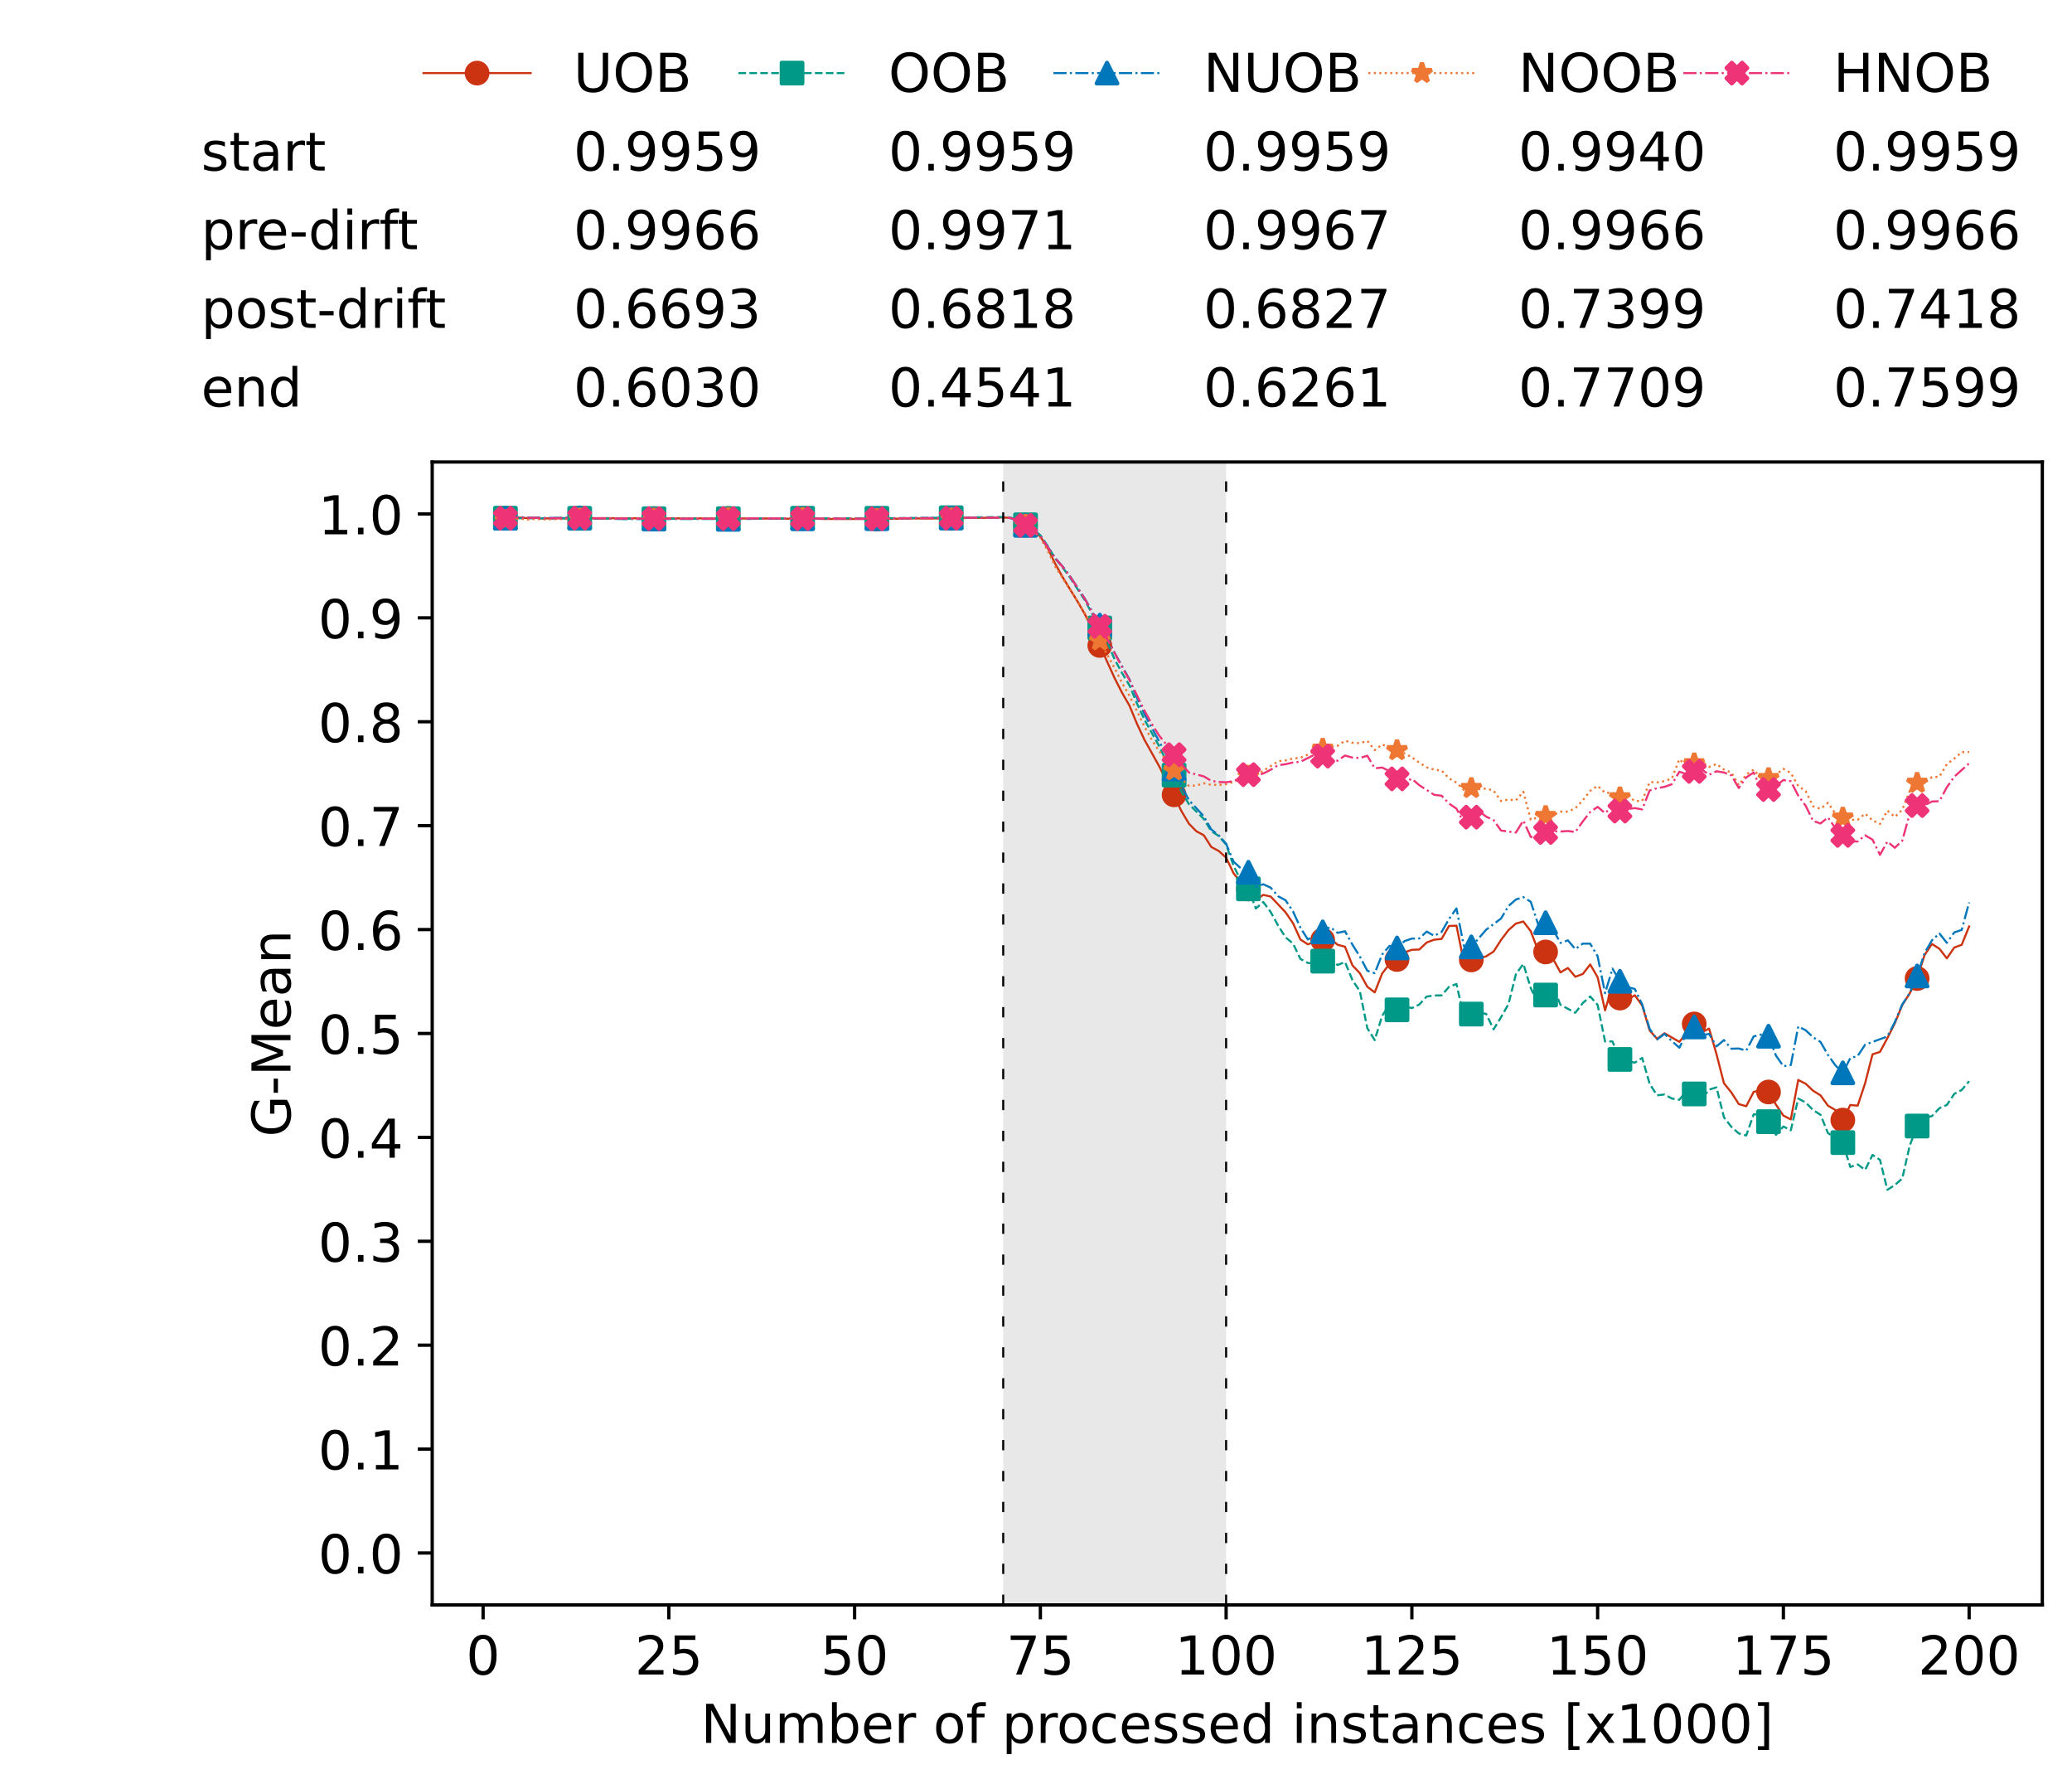 <?xml version="1.0" encoding="utf-8" standalone="no"?>
<!DOCTYPE svg PUBLIC "-//W3C//DTD SVG 1.1//EN"
  "http://www.w3.org/Graphics/SVG/1.1/DTD/svg11.dtd">
<!-- Created with matplotlib (https://matplotlib.org/) -->
<svg height="432.615pt" version="1.1" viewBox="0 0 502.65 432.615" width="502.65pt" xmlns="http://www.w3.org/2000/svg" xmlns:xlink="http://www.w3.org/1999/xlink">
 <defs>
  <style type="text/css">*{stroke-linecap:butt;stroke-linejoin:round;}</style>
 </defs>
 <g id="figure_1">
  <g id="patch_1">
   <path d="M 0 432.615 
L 502.65 432.615 
L 502.65 0 
L 0 0 
z
" style="fill:#ffffff;"/>
  </g>
  <g id="axes_1">
   <g id="patch_2">
    <path d="M 104.85 389.252 
L 495.45 389.252 
L 495.45 112.052 
L 104.85 112.052 
z
" style="fill:#ffffff;"/>
   </g>
   <g id="patch_3">
    <path clip-path="url(#pf8c0422abf)" d="M 297.446 389.252 
L 297.446 112.052 
L 243.372 112.052 
L 243.372 389.252 
z
" style="fill:#d3d3d3;opacity:0.5;"/>
   </g>
   <g id="matplotlib.axis_1">
    <g id="xtick_1">
     <g id="line2d_1">
      <defs>
       <path d="M 0 0 
L 0 3.5 
" id="mde396cdf70" style="stroke:#000000;stroke-width:0.8;"/>
      </defs>
      <g>
       <use style="stroke:#000000;stroke-width:0.8;" x="117.197" xlink:href="#mde396cdf70" y="389.252"/>
      </g>
     </g>
     <g id="text_1">
      <!-- 0 -->
      <g transform="translate(113.061 406.13)scale(0.13 -0.13)">
       <defs>
        <path d="M 31.781 66.406 
Q 24.172 66.406 20.328 58.906 
Q 16.5 51.422 16.5 36.375 
Q 16.5 21.391 20.328 13.891 
Q 24.172 6.391 31.781 6.391 
Q 39.453 6.391 43.281 13.891 
Q 47.125 21.391 47.125 36.375 
Q 47.125 51.422 43.281 58.906 
Q 39.453 66.406 31.781 66.406 
z
M 31.781 74.219 
Q 44.047 74.219 50.516 64.516 
Q 56.984 54.828 56.984 36.375 
Q 56.984 17.969 50.516 8.266 
Q 44.047 -1.422 31.781 -1.422 
Q 19.531 -1.422 13.062 8.266 
Q 6.594 17.969 6.594 36.375 
Q 6.594 54.828 13.062 64.516 
Q 19.531 74.219 31.781 74.219 
z
" id="DejaVuSans-48"/>
       </defs>
       <use xlink:href="#DejaVuSans-48"/>
      </g>
     </g>
    </g>
    <g id="xtick_2">
     <g id="line2d_2">
      <g>
       <use style="stroke:#000000;stroke-width:0.8;" x="162.259" xlink:href="#mde396cdf70" y="389.252"/>
      </g>
     </g>
     <g id="text_2">
      <!-- 25 -->
      <g transform="translate(153.988 406.13)scale(0.13 -0.13)">
       <defs>
        <path d="M 19.188 8.297 
L 53.609 8.297 
L 53.609 0 
L 7.328 0 
L 7.328 8.297 
Q 12.938 14.109 22.625 23.891 
Q 32.328 33.688 34.812 36.531 
Q 39.547 41.844 41.422 45.531 
Q 43.312 49.219 43.312 52.781 
Q 43.312 58.594 39.234 62.25 
Q 35.156 65.922 28.609 65.922 
Q 23.969 65.922 18.812 64.312 
Q 13.672 62.703 7.812 59.422 
L 7.812 69.391 
Q 13.766 71.781 18.938 73 
Q 24.125 74.219 28.422 74.219 
Q 39.75 74.219 46.484 68.547 
Q 53.219 62.891 53.219 53.422 
Q 53.219 48.922 51.531 44.891 
Q 49.859 40.875 45.406 35.406 
Q 44.188 33.984 37.641 27.219 
Q 31.109 20.453 19.188 8.297 
z
" id="DejaVuSans-50"/>
        <path d="M 10.797 72.906 
L 49.516 72.906 
L 49.516 64.594 
L 19.828 64.594 
L 19.828 46.734 
Q 21.969 47.469 24.109 47.828 
Q 26.266 48.188 28.422 48.188 
Q 40.625 48.188 47.75 41.5 
Q 54.891 34.812 54.891 23.391 
Q 54.891 11.625 47.562 5.094 
Q 40.234 -1.422 26.906 -1.422 
Q 22.312 -1.422 17.547 -0.641 
Q 12.797 0.141 7.719 1.703 
L 7.719 11.625 
Q 12.109 9.234 16.797 8.062 
Q 21.484 6.891 26.703 6.891 
Q 35.156 6.891 40.078 11.328 
Q 45.016 15.766 45.016 23.391 
Q 45.016 31 40.078 35.438 
Q 35.156 39.891 26.703 39.891 
Q 22.75 39.891 18.812 39.016 
Q 14.891 38.141 10.797 36.281 
z
" id="DejaVuSans-53"/>
       </defs>
       <use xlink:href="#DejaVuSans-50"/>
       <use x="63.623" xlink:href="#DejaVuSans-53"/>
      </g>
     </g>
    </g>
    <g id="xtick_3">
     <g id="line2d_3">
      <g>
       <use style="stroke:#000000;stroke-width:0.8;" x="207.322" xlink:href="#mde396cdf70" y="389.252"/>
      </g>
     </g>
     <g id="text_3">
      <!-- 50 -->
      <g transform="translate(199.05 406.13)scale(0.13 -0.13)">
       <use xlink:href="#DejaVuSans-53"/>
       <use x="63.623" xlink:href="#DejaVuSans-48"/>
      </g>
     </g>
    </g>
    <g id="xtick_4">
     <g id="line2d_4">
      <g>
       <use style="stroke:#000000;stroke-width:0.8;" x="252.384" xlink:href="#mde396cdf70" y="389.252"/>
      </g>
     </g>
     <g id="text_4">
      <!-- 75 -->
      <g transform="translate(244.113 406.13)scale(0.13 -0.13)">
       <defs>
        <path d="M 8.203 72.906 
L 55.078 72.906 
L 55.078 68.703 
L 28.609 0 
L 18.312 0 
L 43.219 64.594 
L 8.203 64.594 
z
" id="DejaVuSans-55"/>
       </defs>
       <use xlink:href="#DejaVuSans-55"/>
       <use x="63.623" xlink:href="#DejaVuSans-53"/>
      </g>
     </g>
    </g>
    <g id="xtick_5">
     <g id="line2d_5">
      <g>
       <use style="stroke:#000000;stroke-width:0.8;" x="297.446" xlink:href="#mde396cdf70" y="389.252"/>
      </g>
     </g>
     <g id="text_5">
      <!-- 100 -->
      <g transform="translate(285.039 406.13)scale(0.13 -0.13)">
       <defs>
        <path d="M 12.406 8.297 
L 28.516 8.297 
L 28.516 63.922 
L 10.984 60.406 
L 10.984 69.391 
L 28.422 72.906 
L 38.281 72.906 
L 38.281 8.297 
L 54.391 8.297 
L 54.391 0 
L 12.406 0 
z
" id="DejaVuSans-49"/>
       </defs>
       <use xlink:href="#DejaVuSans-49"/>
       <use x="63.623" xlink:href="#DejaVuSans-48"/>
       <use x="127.246" xlink:href="#DejaVuSans-48"/>
      </g>
     </g>
    </g>
    <g id="xtick_6">
     <g id="line2d_6">
      <g>
       <use style="stroke:#000000;stroke-width:0.8;" x="342.509" xlink:href="#mde396cdf70" y="389.252"/>
      </g>
     </g>
     <g id="text_6">
      <!-- 125 -->
      <g transform="translate(330.102 406.13)scale(0.13 -0.13)">
       <use xlink:href="#DejaVuSans-49"/>
       <use x="63.623" xlink:href="#DejaVuSans-50"/>
       <use x="127.246" xlink:href="#DejaVuSans-53"/>
      </g>
     </g>
    </g>
    <g id="xtick_7">
     <g id="line2d_7">
      <g>
       <use style="stroke:#000000;stroke-width:0.8;" x="387.571" xlink:href="#mde396cdf70" y="389.252"/>
      </g>
     </g>
     <g id="text_7">
      <!-- 150 -->
      <g transform="translate(375.164 406.13)scale(0.13 -0.13)">
       <use xlink:href="#DejaVuSans-49"/>
       <use x="63.623" xlink:href="#DejaVuSans-53"/>
       <use x="127.246" xlink:href="#DejaVuSans-48"/>
      </g>
     </g>
    </g>
    <g id="xtick_8">
     <g id="line2d_8">
      <g>
       <use style="stroke:#000000;stroke-width:0.8;" x="432.633" xlink:href="#mde396cdf70" y="389.252"/>
      </g>
     </g>
     <g id="text_8">
      <!-- 175 -->
      <g transform="translate(420.226 406.13)scale(0.13 -0.13)">
       <use xlink:href="#DejaVuSans-49"/>
       <use x="63.623" xlink:href="#DejaVuSans-55"/>
       <use x="127.246" xlink:href="#DejaVuSans-53"/>
      </g>
     </g>
    </g>
    <g id="xtick_9">
     <g id="line2d_9">
      <g>
       <use style="stroke:#000000;stroke-width:0.8;" x="477.695" xlink:href="#mde396cdf70" y="389.252"/>
      </g>
     </g>
     <g id="text_9">
      <!-- 200 -->
      <g transform="translate(465.289 406.13)scale(0.13 -0.13)">
       <use xlink:href="#DejaVuSans-50"/>
       <use x="63.623" xlink:href="#DejaVuSans-48"/>
       <use x="127.246" xlink:href="#DejaVuSans-48"/>
      </g>
     </g>
    </g>
    <g id="text_10">
     <!-- Number of processed instances [x1000] -->
     <g transform="translate(170.025 422.711)scale(0.13 -0.13)">
      <defs>
       <path d="M 9.812 72.906 
L 23.094 72.906 
L 55.422 11.922 
L 55.422 72.906 
L 64.984 72.906 
L 64.984 0 
L 51.703 0 
L 19.391 60.984 
L 19.391 0 
L 9.812 0 
z
" id="DejaVuSans-78"/>
       <path d="M 8.5 21.578 
L 8.5 54.688 
L 17.484 54.688 
L 17.484 21.922 
Q 17.484 14.156 20.5 10.266 
Q 23.531 6.391 29.594 6.391 
Q 36.859 6.391 41.078 11.031 
Q 45.312 15.672 45.312 23.688 
L 45.312 54.688 
L 54.297 54.688 
L 54.297 0 
L 45.312 0 
L 45.312 8.406 
Q 42.047 3.422 37.719 1 
Q 33.406 -1.422 27.688 -1.422 
Q 18.266 -1.422 13.375 4.438 
Q 8.5 10.297 8.5 21.578 
z
M 31.109 56 
z
" id="DejaVuSans-117"/>
       <path d="M 52 44.188 
Q 55.375 50.25 60.062 53.125 
Q 64.75 56 71.094 56 
Q 79.641 56 84.281 50.016 
Q 88.922 44.047 88.922 33.016 
L 88.922 0 
L 79.891 0 
L 79.891 32.719 
Q 79.891 40.578 77.094 44.375 
Q 74.312 48.188 68.609 48.188 
Q 61.625 48.188 57.562 43.547 
Q 53.516 38.922 53.516 30.906 
L 53.516 0 
L 44.484 0 
L 44.484 32.719 
Q 44.484 40.625 41.703 44.406 
Q 38.922 48.188 33.109 48.188 
Q 26.219 48.188 22.156 43.531 
Q 18.109 38.875 18.109 30.906 
L 18.109 0 
L 9.078 0 
L 9.078 54.688 
L 18.109 54.688 
L 18.109 46.188 
Q 21.188 51.219 25.484 53.609 
Q 29.781 56 35.688 56 
Q 41.656 56 45.828 52.969 
Q 50 49.953 52 44.188 
z
" id="DejaVuSans-109"/>
       <path d="M 48.688 27.297 
Q 48.688 37.203 44.609 42.844 
Q 40.531 48.484 33.406 48.484 
Q 26.266 48.484 22.188 42.844 
Q 18.109 37.203 18.109 27.297 
Q 18.109 17.391 22.188 11.75 
Q 26.266 6.109 33.406 6.109 
Q 40.531 6.109 44.609 11.75 
Q 48.688 17.391 48.688 27.297 
z
M 18.109 46.391 
Q 20.953 51.266 25.266 53.625 
Q 29.594 56 35.594 56 
Q 45.562 56 51.781 48.094 
Q 58.016 40.188 58.016 27.297 
Q 58.016 14.406 51.781 6.484 
Q 45.562 -1.422 35.594 -1.422 
Q 29.594 -1.422 25.266 0.953 
Q 20.953 3.328 18.109 8.203 
L 18.109 0 
L 9.078 0 
L 9.078 75.984 
L 18.109 75.984 
z
" id="DejaVuSans-98"/>
       <path d="M 56.203 29.594 
L 56.203 25.203 
L 14.891 25.203 
Q 15.484 15.922 20.484 11.062 
Q 25.484 6.203 34.422 6.203 
Q 39.594 6.203 44.453 7.469 
Q 49.312 8.734 54.109 11.281 
L 54.109 2.781 
Q 49.266 0.734 44.188 -0.344 
Q 39.109 -1.422 33.891 -1.422 
Q 20.797 -1.422 13.156 6.188 
Q 5.516 13.812 5.516 26.812 
Q 5.516 40.234 12.766 48.109 
Q 20.016 56 32.328 56 
Q 43.359 56 49.781 48.891 
Q 56.203 41.797 56.203 29.594 
z
M 47.219 32.234 
Q 47.125 39.594 43.094 43.984 
Q 39.062 48.391 32.422 48.391 
Q 24.906 48.391 20.391 44.141 
Q 15.875 39.891 15.188 32.172 
z
" id="DejaVuSans-101"/>
       <path d="M 41.109 46.297 
Q 39.594 47.172 37.812 47.578 
Q 36.031 48 33.891 48 
Q 26.266 48 22.188 43.047 
Q 18.109 38.094 18.109 28.812 
L 18.109 0 
L 9.078 0 
L 9.078 54.688 
L 18.109 54.688 
L 18.109 46.188 
Q 20.953 51.172 25.484 53.578 
Q 30.031 56 36.531 56 
Q 37.453 56 38.578 55.875 
Q 39.703 55.766 41.062 55.516 
z
" id="DejaVuSans-114"/>
       <path id="DejaVuSans-32"/>
       <path d="M 30.609 48.391 
Q 23.391 48.391 19.188 42.75 
Q 14.984 37.109 14.984 27.297 
Q 14.984 17.484 19.156 11.844 
Q 23.344 6.203 30.609 6.203 
Q 37.797 6.203 41.984 11.859 
Q 46.188 17.531 46.188 27.297 
Q 46.188 37.016 41.984 42.703 
Q 37.797 48.391 30.609 48.391 
z
M 30.609 56 
Q 42.328 56 49.016 48.375 
Q 55.719 40.766 55.719 27.297 
Q 55.719 13.875 49.016 6.219 
Q 42.328 -1.422 30.609 -1.422 
Q 18.844 -1.422 12.172 6.219 
Q 5.516 13.875 5.516 27.297 
Q 5.516 40.766 12.172 48.375 
Q 18.844 56 30.609 56 
z
" id="DejaVuSans-111"/>
       <path d="M 37.109 75.984 
L 37.109 68.5 
L 28.516 68.5 
Q 23.688 68.5 21.797 66.547 
Q 19.922 64.594 19.922 59.516 
L 19.922 54.688 
L 34.719 54.688 
L 34.719 47.703 
L 19.922 47.703 
L 19.922 0 
L 10.891 0 
L 10.891 47.703 
L 2.297 47.703 
L 2.297 54.688 
L 10.891 54.688 
L 10.891 58.5 
Q 10.891 67.625 15.141 71.797 
Q 19.391 75.984 28.609 75.984 
z
" id="DejaVuSans-102"/>
       <path d="M 18.109 8.203 
L 18.109 -20.797 
L 9.078 -20.797 
L 9.078 54.688 
L 18.109 54.688 
L 18.109 46.391 
Q 20.953 51.266 25.266 53.625 
Q 29.594 56 35.594 56 
Q 45.562 56 51.781 48.094 
Q 58.016 40.188 58.016 27.297 
Q 58.016 14.406 51.781 6.484 
Q 45.562 -1.422 35.594 -1.422 
Q 29.594 -1.422 25.266 0.953 
Q 20.953 3.328 18.109 8.203 
z
M 48.688 27.297 
Q 48.688 37.203 44.609 42.844 
Q 40.531 48.484 33.406 48.484 
Q 26.266 48.484 22.188 42.844 
Q 18.109 37.203 18.109 27.297 
Q 18.109 17.391 22.188 11.75 
Q 26.266 6.109 33.406 6.109 
Q 40.531 6.109 44.609 11.75 
Q 48.688 17.391 48.688 27.297 
z
" id="DejaVuSans-112"/>
       <path d="M 48.781 52.594 
L 48.781 44.188 
Q 44.969 46.297 41.141 47.344 
Q 37.312 48.391 33.406 48.391 
Q 24.656 48.391 19.812 42.844 
Q 14.984 37.312 14.984 27.297 
Q 14.984 17.281 19.812 11.734 
Q 24.656 6.203 33.406 6.203 
Q 37.312 6.203 41.141 7.25 
Q 44.969 8.297 48.781 10.406 
L 48.781 2.094 
Q 45.016 0.344 40.984 -0.531 
Q 36.969 -1.422 32.422 -1.422 
Q 20.062 -1.422 12.781 6.344 
Q 5.516 14.109 5.516 27.297 
Q 5.516 40.672 12.859 48.328 
Q 20.219 56 33.016 56 
Q 37.156 56 41.109 55.141 
Q 45.062 54.297 48.781 52.594 
z
" id="DejaVuSans-99"/>
       <path d="M 44.281 53.078 
L 44.281 44.578 
Q 40.484 46.531 36.375 47.5 
Q 32.281 48.484 27.875 48.484 
Q 21.188 48.484 17.844 46.438 
Q 14.5 44.391 14.5 40.281 
Q 14.5 37.156 16.891 35.375 
Q 19.281 33.594 26.516 31.984 
L 29.594 31.297 
Q 39.156 29.25 43.188 25.516 
Q 47.219 21.781 47.219 15.094 
Q 47.219 7.469 41.188 3.016 
Q 35.156 -1.422 24.609 -1.422 
Q 20.219 -1.422 15.453 -0.562 
Q 10.688 0.297 5.422 2 
L 5.422 11.281 
Q 10.406 8.688 15.234 7.391 
Q 20.062 6.109 24.812 6.109 
Q 31.156 6.109 34.562 8.281 
Q 37.984 10.453 37.984 14.406 
Q 37.984 18.062 35.516 20.016 
Q 33.062 21.969 24.703 23.781 
L 21.578 24.516 
Q 13.234 26.266 9.516 29.906 
Q 5.812 33.547 5.812 39.891 
Q 5.812 47.609 11.281 51.797 
Q 16.75 56 26.812 56 
Q 31.781 56 36.172 55.266 
Q 40.578 54.547 44.281 53.078 
z
" id="DejaVuSans-115"/>
       <path d="M 45.406 46.391 
L 45.406 75.984 
L 54.391 75.984 
L 54.391 0 
L 45.406 0 
L 45.406 8.203 
Q 42.578 3.328 38.25 0.953 
Q 33.938 -1.422 27.875 -1.422 
Q 17.969 -1.422 11.734 6.484 
Q 5.516 14.406 5.516 27.297 
Q 5.516 40.188 11.734 48.094 
Q 17.969 56 27.875 56 
Q 33.938 56 38.25 53.625 
Q 42.578 51.266 45.406 46.391 
z
M 14.797 27.297 
Q 14.797 17.391 18.875 11.75 
Q 22.953 6.109 30.078 6.109 
Q 37.203 6.109 41.297 11.75 
Q 45.406 17.391 45.406 27.297 
Q 45.406 37.203 41.297 42.844 
Q 37.203 48.484 30.078 48.484 
Q 22.953 48.484 18.875 42.844 
Q 14.797 37.203 14.797 27.297 
z
" id="DejaVuSans-100"/>
       <path d="M 9.422 54.688 
L 18.406 54.688 
L 18.406 0 
L 9.422 0 
z
M 9.422 75.984 
L 18.406 75.984 
L 18.406 64.594 
L 9.422 64.594 
z
" id="DejaVuSans-105"/>
       <path d="M 54.891 33.016 
L 54.891 0 
L 45.906 0 
L 45.906 32.719 
Q 45.906 40.484 42.875 44.328 
Q 39.844 48.188 33.797 48.188 
Q 26.516 48.188 22.312 43.547 
Q 18.109 38.922 18.109 30.906 
L 18.109 0 
L 9.078 0 
L 9.078 54.688 
L 18.109 54.688 
L 18.109 46.188 
Q 21.344 51.125 25.703 53.562 
Q 30.078 56 35.797 56 
Q 45.219 56 50.047 50.172 
Q 54.891 44.344 54.891 33.016 
z
" id="DejaVuSans-110"/>
       <path d="M 18.312 70.219 
L 18.312 54.688 
L 36.812 54.688 
L 36.812 47.703 
L 18.312 47.703 
L 18.312 18.016 
Q 18.312 11.328 20.141 9.422 
Q 21.969 7.516 27.594 7.516 
L 36.812 7.516 
L 36.812 0 
L 27.594 0 
Q 17.188 0 13.234 3.875 
Q 9.281 7.766 9.281 18.016 
L 9.281 47.703 
L 2.688 47.703 
L 2.688 54.688 
L 9.281 54.688 
L 9.281 70.219 
z
" id="DejaVuSans-116"/>
       <path d="M 34.281 27.484 
Q 23.391 27.484 19.188 25 
Q 14.984 22.516 14.984 16.5 
Q 14.984 11.719 18.141 8.906 
Q 21.297 6.109 26.703 6.109 
Q 34.188 6.109 38.703 11.406 
Q 43.219 16.703 43.219 25.484 
L 43.219 27.484 
z
M 52.203 31.203 
L 52.203 0 
L 43.219 0 
L 43.219 8.297 
Q 40.141 3.328 35.547 0.953 
Q 30.953 -1.422 24.312 -1.422 
Q 15.922 -1.422 10.953 3.297 
Q 6 8.016 6 15.922 
Q 6 25.141 12.172 29.828 
Q 18.359 34.516 30.609 34.516 
L 43.219 34.516 
L 43.219 35.406 
Q 43.219 41.609 39.141 45 
Q 35.062 48.391 27.688 48.391 
Q 23 48.391 18.547 47.266 
Q 14.109 46.141 10.016 43.891 
L 10.016 52.203 
Q 14.938 54.109 19.578 55.047 
Q 24.219 56 28.609 56 
Q 40.484 56 46.344 49.844 
Q 52.203 43.703 52.203 31.203 
z
" id="DejaVuSans-97"/>
       <path d="M 8.594 75.984 
L 29.297 75.984 
L 29.297 69 
L 17.578 69 
L 17.578 -6.203 
L 29.297 -6.203 
L 29.297 -13.188 
L 8.594 -13.188 
z
" id="DejaVuSans-91"/>
       <path d="M 54.891 54.688 
L 35.109 28.078 
L 55.906 0 
L 45.312 0 
L 29.391 21.484 
L 13.484 0 
L 2.875 0 
L 24.125 28.609 
L 4.688 54.688 
L 15.281 54.688 
L 29.781 35.203 
L 44.281 54.688 
z
" id="DejaVuSans-120"/>
       <path d="M 30.422 75.984 
L 30.422 -13.188 
L 9.719 -13.188 
L 9.719 -6.203 
L 21.391 -6.203 
L 21.391 69 
L 9.719 69 
L 9.719 75.984 
z
" id="DejaVuSans-93"/>
      </defs>
      <use xlink:href="#DejaVuSans-78"/>
      <use x="74.805" xlink:href="#DejaVuSans-117"/>
      <use x="138.184" xlink:href="#DejaVuSans-109"/>
      <use x="235.596" xlink:href="#DejaVuSans-98"/>
      <use x="299.072" xlink:href="#DejaVuSans-101"/>
      <use x="360.596" xlink:href="#DejaVuSans-114"/>
      <use x="401.709" xlink:href="#DejaVuSans-32"/>
      <use x="433.496" xlink:href="#DejaVuSans-111"/>
      <use x="494.678" xlink:href="#DejaVuSans-102"/>
      <use x="529.883" xlink:href="#DejaVuSans-32"/>
      <use x="561.67" xlink:href="#DejaVuSans-112"/>
      <use x="625.146" xlink:href="#DejaVuSans-114"/>
      <use x="664.01" xlink:href="#DejaVuSans-111"/>
      <use x="725.191" xlink:href="#DejaVuSans-99"/>
      <use x="780.172" xlink:href="#DejaVuSans-101"/>
      <use x="841.695" xlink:href="#DejaVuSans-115"/>
      <use x="893.795" xlink:href="#DejaVuSans-115"/>
      <use x="945.895" xlink:href="#DejaVuSans-101"/>
      <use x="1007.418" xlink:href="#DejaVuSans-100"/>
      <use x="1070.895" xlink:href="#DejaVuSans-32"/>
      <use x="1102.682" xlink:href="#DejaVuSans-105"/>
      <use x="1130.465" xlink:href="#DejaVuSans-110"/>
      <use x="1193.844" xlink:href="#DejaVuSans-115"/>
      <use x="1245.943" xlink:href="#DejaVuSans-116"/>
      <use x="1285.152" xlink:href="#DejaVuSans-97"/>
      <use x="1346.432" xlink:href="#DejaVuSans-110"/>
      <use x="1409.811" xlink:href="#DejaVuSans-99"/>
      <use x="1464.791" xlink:href="#DejaVuSans-101"/>
      <use x="1526.314" xlink:href="#DejaVuSans-115"/>
      <use x="1578.414" xlink:href="#DejaVuSans-32"/>
      <use x="1610.201" xlink:href="#DejaVuSans-91"/>
      <use x="1649.215" xlink:href="#DejaVuSans-120"/>
      <use x="1708.395" xlink:href="#DejaVuSans-49"/>
      <use x="1772.018" xlink:href="#DejaVuSans-48"/>
      <use x="1835.641" xlink:href="#DejaVuSans-48"/>
      <use x="1899.264" xlink:href="#DejaVuSans-48"/>
      <use x="1962.887" xlink:href="#DejaVuSans-93"/>
     </g>
    </g>
   </g>
   <g id="matplotlib.axis_2">
    <g id="ytick_1">
     <g id="line2d_10">
      <defs>
       <path d="M 0 0 
L -3.5 0 
" id="mb747c2b5f7" style="stroke:#000000;stroke-width:0.8;"/>
      </defs>
      <g>
       <use style="stroke:#000000;stroke-width:0.8;" x="104.85" xlink:href="#mb747c2b5f7" y="376.652"/>
      </g>
     </g>
     <g id="text_11">
      <!-- 0.0 -->
      <g transform="translate(77.176 381.591)scale(0.13 -0.13)">
       <defs>
        <path d="M 10.688 12.406 
L 21 12.406 
L 21 0 
L 10.688 0 
z
" id="DejaVuSans-46"/>
       </defs>
       <use xlink:href="#DejaVuSans-48"/>
       <use x="63.623" xlink:href="#DejaVuSans-46"/>
       <use x="95.41" xlink:href="#DejaVuSans-48"/>
      </g>
     </g>
    </g>
    <g id="ytick_2">
     <g id="line2d_11">
      <g>
       <use style="stroke:#000000;stroke-width:0.8;" x="104.85" xlink:href="#mb747c2b5f7" y="351.452"/>
      </g>
     </g>
     <g id="text_12">
      <!-- 0.1 -->
      <g transform="translate(77.176 356.391)scale(0.13 -0.13)">
       <use xlink:href="#DejaVuSans-48"/>
       <use x="63.623" xlink:href="#DejaVuSans-46"/>
       <use x="95.41" xlink:href="#DejaVuSans-49"/>
      </g>
     </g>
    </g>
    <g id="ytick_3">
     <g id="line2d_12">
      <g>
       <use style="stroke:#000000;stroke-width:0.8;" x="104.85" xlink:href="#mb747c2b5f7" y="326.252"/>
      </g>
     </g>
     <g id="text_13">
      <!-- 0.2 -->
      <g transform="translate(77.176 331.191)scale(0.13 -0.13)">
       <use xlink:href="#DejaVuSans-48"/>
       <use x="63.623" xlink:href="#DejaVuSans-46"/>
       <use x="95.41" xlink:href="#DejaVuSans-50"/>
      </g>
     </g>
    </g>
    <g id="ytick_4">
     <g id="line2d_13">
      <g>
       <use style="stroke:#000000;stroke-width:0.8;" x="104.85" xlink:href="#mb747c2b5f7" y="301.052"/>
      </g>
     </g>
     <g id="text_14">
      <!-- 0.3 -->
      <g transform="translate(77.176 305.991)scale(0.13 -0.13)">
       <defs>
        <path d="M 40.578 39.312 
Q 47.656 37.797 51.625 33 
Q 55.609 28.219 55.609 21.188 
Q 55.609 10.406 48.188 4.484 
Q 40.766 -1.422 27.094 -1.422 
Q 22.516 -1.422 17.656 -0.516 
Q 12.797 0.391 7.625 2.203 
L 7.625 11.719 
Q 11.719 9.328 16.594 8.109 
Q 21.484 6.891 26.812 6.891 
Q 36.078 6.891 40.938 10.547 
Q 45.797 14.203 45.797 21.188 
Q 45.797 27.641 41.281 31.266 
Q 36.766 34.906 28.719 34.906 
L 20.219 34.906 
L 20.219 43.016 
L 29.109 43.016 
Q 36.375 43.016 40.234 45.922 
Q 44.094 48.828 44.094 54.297 
Q 44.094 59.906 40.109 62.906 
Q 36.141 65.922 28.719 65.922 
Q 24.656 65.922 20.016 65.031 
Q 15.375 64.156 9.812 62.312 
L 9.812 71.094 
Q 15.438 72.656 20.344 73.438 
Q 25.25 74.219 29.594 74.219 
Q 40.828 74.219 47.359 69.109 
Q 53.906 64.016 53.906 55.328 
Q 53.906 49.266 50.438 45.094 
Q 46.969 40.922 40.578 39.312 
z
" id="DejaVuSans-51"/>
       </defs>
       <use xlink:href="#DejaVuSans-48"/>
       <use x="63.623" xlink:href="#DejaVuSans-46"/>
       <use x="95.41" xlink:href="#DejaVuSans-51"/>
      </g>
     </g>
    </g>
    <g id="ytick_5">
     <g id="line2d_14">
      <g>
       <use style="stroke:#000000;stroke-width:0.8;" x="104.85" xlink:href="#mb747c2b5f7" y="275.852"/>
      </g>
     </g>
     <g id="text_15">
      <!-- 0.4 -->
      <g transform="translate(77.176 280.791)scale(0.13 -0.13)">
       <defs>
        <path d="M 37.797 64.312 
L 12.891 25.391 
L 37.797 25.391 
z
M 35.203 72.906 
L 47.609 72.906 
L 47.609 25.391 
L 58.016 25.391 
L 58.016 17.188 
L 47.609 17.188 
L 47.609 0 
L 37.797 0 
L 37.797 17.188 
L 4.891 17.188 
L 4.891 26.703 
z
" id="DejaVuSans-52"/>
       </defs>
       <use xlink:href="#DejaVuSans-48"/>
       <use x="63.623" xlink:href="#DejaVuSans-46"/>
       <use x="95.41" xlink:href="#DejaVuSans-52"/>
      </g>
     </g>
    </g>
    <g id="ytick_6">
     <g id="line2d_15">
      <g>
       <use style="stroke:#000000;stroke-width:0.8;" x="104.85" xlink:href="#mb747c2b5f7" y="250.652"/>
      </g>
     </g>
     <g id="text_16">
      <!-- 0.5 -->
      <g transform="translate(77.176 255.591)scale(0.13 -0.13)">
       <use xlink:href="#DejaVuSans-48"/>
       <use x="63.623" xlink:href="#DejaVuSans-46"/>
       <use x="95.41" xlink:href="#DejaVuSans-53"/>
      </g>
     </g>
    </g>
    <g id="ytick_7">
     <g id="line2d_16">
      <g>
       <use style="stroke:#000000;stroke-width:0.8;" x="104.85" xlink:href="#mb747c2b5f7" y="225.452"/>
      </g>
     </g>
     <g id="text_17">
      <!-- 0.6 -->
      <g transform="translate(77.176 230.391)scale(0.13 -0.13)">
       <defs>
        <path d="M 33.016 40.375 
Q 26.375 40.375 22.484 35.828 
Q 18.609 31.297 18.609 23.391 
Q 18.609 15.531 22.484 10.953 
Q 26.375 6.391 33.016 6.391 
Q 39.656 6.391 43.531 10.953 
Q 47.406 15.531 47.406 23.391 
Q 47.406 31.297 43.531 35.828 
Q 39.656 40.375 33.016 40.375 
z
M 52.594 71.297 
L 52.594 62.312 
Q 48.875 64.062 45.094 64.984 
Q 41.312 65.922 37.594 65.922 
Q 27.828 65.922 22.672 59.328 
Q 17.531 52.734 16.797 39.406 
Q 19.672 43.656 24.016 45.922 
Q 28.375 48.188 33.594 48.188 
Q 44.578 48.188 50.953 41.516 
Q 57.328 34.859 57.328 23.391 
Q 57.328 12.156 50.688 5.359 
Q 44.047 -1.422 33.016 -1.422 
Q 20.359 -1.422 13.672 8.266 
Q 6.984 17.969 6.984 36.375 
Q 6.984 53.656 15.188 63.938 
Q 23.391 74.219 37.203 74.219 
Q 40.922 74.219 44.703 73.484 
Q 48.484 72.75 52.594 71.297 
z
" id="DejaVuSans-54"/>
       </defs>
       <use xlink:href="#DejaVuSans-48"/>
       <use x="63.623" xlink:href="#DejaVuSans-46"/>
       <use x="95.41" xlink:href="#DejaVuSans-54"/>
      </g>
     </g>
    </g>
    <g id="ytick_8">
     <g id="line2d_17">
      <g>
       <use style="stroke:#000000;stroke-width:0.8;" x="104.85" xlink:href="#mb747c2b5f7" y="200.252"/>
      </g>
     </g>
     <g id="text_18">
      <!-- 0.7 -->
      <g transform="translate(77.176 205.191)scale(0.13 -0.13)">
       <use xlink:href="#DejaVuSans-48"/>
       <use x="63.623" xlink:href="#DejaVuSans-46"/>
       <use x="95.41" xlink:href="#DejaVuSans-55"/>
      </g>
     </g>
    </g>
    <g id="ytick_9">
     <g id="line2d_18">
      <g>
       <use style="stroke:#000000;stroke-width:0.8;" x="104.85" xlink:href="#mb747c2b5f7" y="175.052"/>
      </g>
     </g>
     <g id="text_19">
      <!-- 0.8 -->
      <g transform="translate(77.176 179.991)scale(0.13 -0.13)">
       <defs>
        <path d="M 31.781 34.625 
Q 24.75 34.625 20.719 30.859 
Q 16.703 27.094 16.703 20.516 
Q 16.703 13.922 20.719 10.156 
Q 24.75 6.391 31.781 6.391 
Q 38.812 6.391 42.859 10.172 
Q 46.922 13.969 46.922 20.516 
Q 46.922 27.094 42.891 30.859 
Q 38.875 34.625 31.781 34.625 
z
M 21.922 38.812 
Q 15.578 40.375 12.031 44.719 
Q 8.5 49.078 8.5 55.328 
Q 8.5 64.062 14.719 69.141 
Q 20.953 74.219 31.781 74.219 
Q 42.672 74.219 48.875 69.141 
Q 55.078 64.062 55.078 55.328 
Q 55.078 49.078 51.531 44.719 
Q 48 40.375 41.703 38.812 
Q 48.828 37.156 52.797 32.312 
Q 56.781 27.484 56.781 20.516 
Q 56.781 9.906 50.312 4.234 
Q 43.844 -1.422 31.781 -1.422 
Q 19.734 -1.422 13.25 4.234 
Q 6.781 9.906 6.781 20.516 
Q 6.781 27.484 10.781 32.312 
Q 14.797 37.156 21.922 38.812 
z
M 18.312 54.391 
Q 18.312 48.734 21.844 45.562 
Q 25.391 42.391 31.781 42.391 
Q 38.141 42.391 41.719 45.562 
Q 45.312 48.734 45.312 54.391 
Q 45.312 60.062 41.719 63.234 
Q 38.141 66.406 31.781 66.406 
Q 25.391 66.406 21.844 63.234 
Q 18.312 60.062 18.312 54.391 
z
" id="DejaVuSans-56"/>
       </defs>
       <use xlink:href="#DejaVuSans-48"/>
       <use x="63.623" xlink:href="#DejaVuSans-46"/>
       <use x="95.41" xlink:href="#DejaVuSans-56"/>
      </g>
     </g>
    </g>
    <g id="ytick_10">
     <g id="line2d_19">
      <g>
       <use style="stroke:#000000;stroke-width:0.8;" x="104.85" xlink:href="#mb747c2b5f7" y="149.852"/>
      </g>
     </g>
     <g id="text_20">
      <!-- 0.9 -->
      <g transform="translate(77.176 154.791)scale(0.13 -0.13)">
       <defs>
        <path d="M 10.984 1.516 
L 10.984 10.5 
Q 14.703 8.734 18.5 7.812 
Q 22.312 6.891 25.984 6.891 
Q 35.75 6.891 40.891 13.453 
Q 46.047 20.016 46.781 33.406 
Q 43.953 29.203 39.594 26.953 
Q 35.25 24.703 29.984 24.703 
Q 19.047 24.703 12.672 31.312 
Q 6.297 37.938 6.297 49.422 
Q 6.297 60.641 12.938 67.422 
Q 19.578 74.219 30.609 74.219 
Q 43.266 74.219 49.922 64.516 
Q 56.594 54.828 56.594 36.375 
Q 56.594 19.141 48.406 8.859 
Q 40.234 -1.422 26.422 -1.422 
Q 22.703 -1.422 18.891 -0.688 
Q 15.094 0.047 10.984 1.516 
z
M 30.609 32.422 
Q 37.25 32.422 41.125 36.953 
Q 45.016 41.5 45.016 49.422 
Q 45.016 57.281 41.125 61.844 
Q 37.25 66.406 30.609 66.406 
Q 23.969 66.406 20.094 61.844 
Q 16.219 57.281 16.219 49.422 
Q 16.219 41.5 20.094 36.953 
Q 23.969 32.422 30.609 32.422 
z
" id="DejaVuSans-57"/>
       </defs>
       <use xlink:href="#DejaVuSans-48"/>
       <use x="63.623" xlink:href="#DejaVuSans-46"/>
       <use x="95.41" xlink:href="#DejaVuSans-57"/>
      </g>
     </g>
    </g>
    <g id="ytick_11">
     <g id="line2d_20">
      <g>
       <use style="stroke:#000000;stroke-width:0.8;" x="104.85" xlink:href="#mb747c2b5f7" y="124.652"/>
      </g>
     </g>
     <g id="text_21">
      <!-- 1.0 -->
      <g transform="translate(77.176 129.591)scale(0.13 -0.13)">
       <use xlink:href="#DejaVuSans-49"/>
       <use x="63.623" xlink:href="#DejaVuSans-46"/>
       <use x="95.41" xlink:href="#DejaVuSans-48"/>
      </g>
     </g>
    </g>
    <g id="text_22">
     <!-- G-Mean -->
     <g transform="translate(70.472 275.744)rotate(-90)scale(0.13 -0.13)">
      <defs>
       <path d="M 59.516 10.406 
L 59.516 29.984 
L 43.406 29.984 
L 43.406 38.094 
L 69.281 38.094 
L 69.281 6.781 
Q 63.578 2.734 56.688 0.656 
Q 49.812 -1.422 42 -1.422 
Q 24.906 -1.422 15.25 8.562 
Q 5.609 18.562 5.609 36.375 
Q 5.609 54.25 15.25 64.234 
Q 24.906 74.219 42 74.219 
Q 49.125 74.219 55.547 72.453 
Q 61.969 70.703 67.391 67.281 
L 67.391 56.781 
Q 61.922 61.422 55.766 63.766 
Q 49.609 66.109 42.828 66.109 
Q 29.438 66.109 22.719 58.641 
Q 16.016 51.172 16.016 36.375 
Q 16.016 21.625 22.719 14.156 
Q 29.438 6.688 42.828 6.688 
Q 48.047 6.688 52.141 7.594 
Q 56.25 8.5 59.516 10.406 
z
" id="DejaVuSans-71"/>
       <path d="M 4.891 31.391 
L 31.203 31.391 
L 31.203 23.391 
L 4.891 23.391 
z
" id="DejaVuSans-45"/>
       <path d="M 9.812 72.906 
L 24.516 72.906 
L 43.109 23.297 
L 61.812 72.906 
L 76.516 72.906 
L 76.516 0 
L 66.891 0 
L 66.891 64.016 
L 48.094 14.016 
L 38.188 14.016 
L 19.391 64.016 
L 19.391 0 
L 9.812 0 
z
" id="DejaVuSans-77"/>
      </defs>
      <use xlink:href="#DejaVuSans-71"/>
      <use x="77.49" xlink:href="#DejaVuSans-45"/>
      <use x="113.574" xlink:href="#DejaVuSans-77"/>
      <use x="199.854" xlink:href="#DejaVuSans-101"/>
      <use x="261.377" xlink:href="#DejaVuSans-97"/>
      <use x="322.656" xlink:href="#DejaVuSans-110"/>
     </g>
    </g>
   </g>
   <g id="line2d_21"/>
   <g id="line2d_22"/>
   <g id="line2d_23"/>
   <g id="line2d_24"/>
   <g id="line2d_25"/>
   <g id="line2d_26">
    <path clip-path="url(#pf8c0422abf)" d="M 122.605 125.68 
L 124.407 125.418 
L 128.012 125.677 
L 129.815 125.569 
L 131.617 125.748 
L 135.222 125.69 
L 140.629 125.655 
L 153.247 125.698 
L 182.087 125.748 
L 187.494 125.758 
L 191.099 125.81 
L 194.704 125.734 
L 200.112 125.873 
L 203.717 125.871 
L 214.532 125.86 
L 221.742 125.735 
L 225.347 125.748 
L 228.952 125.708 
L 232.557 125.66 
L 234.359 125.573 
L 237.964 125.611 
L 243.372 125.499 
L 245.174 125.618 
L 246.976 126.322 
L 248.779 127.371 
L 250.581 128.604 
L 252.384 130.132 
L 254.186 132.964 
L 255.989 136.754 
L 257.791 139.992 
L 261.396 145.876 
L 263.199 149.015 
L 265.001 152.55 
L 270.409 164.5 
L 272.211 168.03 
L 274.014 171.171 
L 275.816 175.532 
L 277.619 179.396 
L 281.224 185.871 
L 286.631 196.751 
L 288.434 199.792 
L 290.236 201.611 
L 292.039 202.591 
L 293.841 205.409 
L 295.644 206.389 
L 297.446 208 
L 299.249 211.788 
L 301.051 214.092 
L 302.854 215.603 
L 304.656 218.29 
L 306.459 217.038 
L 308.261 217.446 
L 311.866 221.266 
L 313.669 223.896 
L 315.471 227.863 
L 317.274 229.031 
L 319.076 228.396 
L 322.681 227.569 
L 324.484 229.132 
L 326.286 229.614 
L 328.089 234.127 
L 329.891 236.036 
L 331.694 239.313 
L 333.496 240.689 
L 335.299 236.107 
L 337.101 233.779 
L 338.904 232.714 
L 340.706 230.986 
L 342.509 230.357 
L 344.311 230.287 
L 346.114 228.581 
L 347.916 227.911 
L 349.719 227.719 
L 351.521 224.584 
L 353.324 224.504 
L 355.126 233.387 
L 356.928 232.816 
L 358.731 232.478 
L 360.533 231.94 
L 362.336 230.78 
L 364.138 227.972 
L 365.941 225.584 
L 367.743 224 
L 369.546 223.496 
L 371.348 225.847 
L 373.151 230.593 
L 374.953 230.881 
L 376.756 232.57 
L 378.558 235.837 
L 380.361 234.768 
L 382.163 236.897 
L 383.966 236.229 
L 385.768 233.914 
L 387.571 237.009 
L 389.373 245.05 
L 391.176 238.963 
L 392.978 242.068 
L 394.781 242.496 
L 396.583 241.387 
L 398.386 243.868 
L 400.188 249.916 
L 401.991 251.942 
L 403.793 250.602 
L 407.398 252.68 
L 411.003 248.34 
L 412.806 250.406 
L 414.608 249.458 
L 416.411 255.675 
L 418.213 262.719 
L 420.016 264.964 
L 421.818 267.78 
L 423.621 268.3 
L 425.423 264.823 
L 427.226 264.406 
L 429.028 264.843 
L 430.831 267.917 
L 432.633 270.576 
L 434.436 271.494 
L 436.238 261.922 
L 438.041 262.846 
L 439.843 264.539 
L 441.646 265.664 
L 443.448 268.161 
L 445.251 269.221 
L 447.053 271.653 
L 448.856 268.005 
L 450.658 268.159 
L 452.461 262.723 
L 454.263 255.703 
L 456.066 255.123 
L 457.868 251.78 
L 459.671 248.165 
L 461.473 243.754 
L 463.276 240.94 
L 465.078 237.322 
L 466.881 231.636 
L 468.683 228.944 
L 470.485 230.106 
L 472.288 232.434 
L 474.09 229.81 
L 475.893 229.146 
L 477.695 224.697 
L 477.695 224.697 
" style="fill:none;stroke:#cc3311;stroke-linecap:square;stroke-width:0.5;"/>
    <defs>
     <path d="M 0 2.5 
C 0.663 2.5 1.299 2.237 1.768 1.768 
C 2.237 1.299 2.5 0.663 2.5 0 
C 2.5 -0.663 2.237 -1.299 1.768 -1.768 
C 1.299 -2.237 0.663 -2.5 0 -2.5 
C -0.663 -2.5 -1.299 -2.237 -1.768 -1.768 
C -2.237 -1.299 -2.5 -0.663 -2.5 0 
C -2.5 0.663 -2.237 1.299 -1.768 1.768 
C -1.299 2.237 -0.663 2.5 0 2.5 
z
" id="m1a4758503e" style="stroke:#cc3311;"/>
    </defs>
    <g clip-path="url(#pf8c0422abf)">
     <use style="fill:#cc3311;stroke:#cc3311;" x="122.605" xlink:href="#m1a4758503e" y="125.68"/>
     <use style="fill:#cc3311;stroke:#cc3311;" x="140.629" xlink:href="#m1a4758503e" y="125.655"/>
     <use style="fill:#cc3311;stroke:#cc3311;" x="158.654" xlink:href="#m1a4758503e" y="125.78"/>
     <use style="fill:#cc3311;stroke:#cc3311;" x="176.679" xlink:href="#m1a4758503e" y="125.734"/>
     <use style="fill:#cc3311;stroke:#cc3311;" x="194.704" xlink:href="#m1a4758503e" y="125.734"/>
     <use style="fill:#cc3311;stroke:#cc3311;" x="212.729" xlink:href="#m1a4758503e" y="125.897"/>
     <use style="fill:#cc3311;stroke:#cc3311;" x="230.754" xlink:href="#m1a4758503e" y="125.71"/>
     <use style="fill:#cc3311;stroke:#cc3311;" x="248.779" xlink:href="#m1a4758503e" y="127.371"/>
     <use style="fill:#cc3311;stroke:#cc3311;" x="266.804" xlink:href="#m1a4758503e" y="156.543"/>
     <use style="fill:#cc3311;stroke:#cc3311;" x="284.829" xlink:href="#m1a4758503e" y="192.775"/>
     <use style="fill:#cc3311;stroke:#cc3311;" x="302.854" xlink:href="#m1a4758503e" y="215.603"/>
     <use style="fill:#cc3311;stroke:#cc3311;" x="320.879" xlink:href="#m1a4758503e" y="227.994"/>
     <use style="fill:#cc3311;stroke:#cc3311;" x="338.904" xlink:href="#m1a4758503e" y="232.714"/>
     <use style="fill:#cc3311;stroke:#cc3311;" x="356.928" xlink:href="#m1a4758503e" y="232.816"/>
     <use style="fill:#cc3311;stroke:#cc3311;" x="374.953" xlink:href="#m1a4758503e" y="230.881"/>
     <use style="fill:#cc3311;stroke:#cc3311;" x="392.978" xlink:href="#m1a4758503e" y="242.068"/>
     <use style="fill:#cc3311;stroke:#cc3311;" x="411.003" xlink:href="#m1a4758503e" y="248.34"/>
     <use style="fill:#cc3311;stroke:#cc3311;" x="429.028" xlink:href="#m1a4758503e" y="264.843"/>
     <use style="fill:#cc3311;stroke:#cc3311;" x="447.053" xlink:href="#m1a4758503e" y="271.653"/>
     <use style="fill:#cc3311;stroke:#cc3311;" x="465.078" xlink:href="#m1a4758503e" y="237.322"/>
    </g>
   </g>
   <g id="line2d_27"/>
   <g id="line2d_28"/>
   <g id="line2d_29"/>
   <g id="line2d_30"/>
   <g id="line2d_31">
    <path clip-path="url(#pf8c0422abf)" d="M 122.605 125.68 
L 144.234 125.752 
L 151.444 125.791 
L 158.654 125.808 
L 212.729 125.696 
L 228.952 125.571 
L 232.557 125.522 
L 236.162 125.473 
L 239.767 125.424 
L 243.372 125.386 
L 245.174 125.518 
L 246.976 126.222 
L 250.581 128.397 
L 252.384 129.808 
L 254.186 132.451 
L 255.989 135.47 
L 257.791 137.637 
L 259.594 140.099 
L 263.199 145.614 
L 268.606 155.731 
L 270.409 159.961 
L 272.211 163.248 
L 274.014 166.25 
L 275.816 170.61 
L 277.619 174.507 
L 281.224 181.022 
L 283.026 184.746 
L 284.829 187.997 
L 286.631 192.028 
L 288.434 195.047 
L 292.039 198.626 
L 293.841 201.591 
L 295.644 202.732 
L 297.446 204.848 
L 299.249 209.988 
L 301.051 213.615 
L 302.854 215.577 
L 304.656 220.331 
L 306.459 218.781 
L 308.261 221.192 
L 310.064 224.482 
L 311.866 227.358 
L 313.669 228.824 
L 315.471 232.57 
L 317.274 233.539 
L 319.076 233.699 
L 322.681 232.594 
L 324.484 234.052 
L 326.286 233.313 
L 328.089 237.709 
L 329.891 240.405 
L 331.694 249.352 
L 333.496 252.263 
L 335.299 246.372 
L 337.101 243.618 
L 338.904 244.924 
L 340.706 244.073 
L 342.509 244.491 
L 344.311 243.625 
L 346.114 241.698 
L 347.916 241.445 
L 349.719 241.412 
L 351.521 239.34 
L 353.324 238.657 
L 355.126 246.594 
L 356.928 245.949 
L 358.731 245.516 
L 360.533 245.919 
L 362.336 249.65 
L 364.138 246.714 
L 365.941 243.538 
L 367.743 236.278 
L 369.546 233.771 
L 371.348 239.624 
L 373.151 243.525 
L 374.953 241.333 
L 376.756 239.351 
L 378.558 243.7 
L 382.163 245.629 
L 383.966 243.287 
L 385.768 241.672 
L 387.571 243.719 
L 389.373 252.588 
L 391.176 252.588 
L 392.978 256.947 
L 396.583 257.731 
L 398.386 256.58 
L 400.188 262.864 
L 401.991 265.66 
L 403.793 265.454 
L 405.596 266.432 
L 407.398 266.736 
L 409.201 264.473 
L 411.003 265.314 
L 412.806 266.652 
L 414.608 264.266 
L 416.411 263.721 
L 418.213 270.984 
L 420.016 273.3 
L 421.818 274.896 
L 423.621 275.394 
L 425.423 270.266 
L 427.226 270.266 
L 429.028 272.045 
L 430.831 275.247 
L 432.633 273.216 
L 434.436 274.132 
L 436.238 266.444 
L 438.041 267.383 
L 439.843 269.228 
L 441.646 270.375 
L 443.448 274.818 
L 447.053 277.123 
L 448.856 283.029 
L 450.658 282.412 
L 452.461 283.743 
L 454.263 280.113 
L 456.066 281.303 
L 457.868 288.567 
L 459.671 287.415 
L 461.473 285.825 
L 463.276 277.872 
L 465.078 273.108 
L 466.881 271.116 
L 468.683 270.686 
L 470.485 268.783 
L 472.288 267.989 
L 474.09 265.305 
L 475.893 264.359 
L 477.695 262.224 
L 477.695 262.224 
" style="fill:none;stroke:#009988;stroke-dasharray:1.85,0.8;stroke-dashoffset:0;stroke-width:0.5;"/>
    <defs>
     <path d="M -2.5 2.5 
L 2.5 2.5 
L 2.5 -2.5 
L -2.5 -2.5 
z
" id="m6ab2573a8a" style="stroke:#009988;stroke-linejoin:miter;"/>
    </defs>
    <g clip-path="url(#pf8c0422abf)">
     <use style="fill:#009988;stroke:#009988;stroke-linejoin:miter;" x="122.605" xlink:href="#m6ab2573a8a" y="125.68"/>
     <use style="fill:#009988;stroke:#009988;stroke-linejoin:miter;" x="140.629" xlink:href="#m6ab2573a8a" y="125.704"/>
     <use style="fill:#009988;stroke:#009988;stroke-linejoin:miter;" x="158.654" xlink:href="#m6ab2573a8a" y="125.808"/>
     <use style="fill:#009988;stroke:#009988;stroke-linejoin:miter;" x="176.679" xlink:href="#m6ab2573a8a" y="125.799"/>
     <use style="fill:#009988;stroke:#009988;stroke-linejoin:miter;" x="194.704" xlink:href="#m6ab2573a8a" y="125.686"/>
     <use style="fill:#009988;stroke:#009988;stroke-linejoin:miter;" x="212.729" xlink:href="#m6ab2573a8a" y="125.696"/>
     <use style="fill:#009988;stroke:#009988;stroke-linejoin:miter;" x="230.754" xlink:href="#m6ab2573a8a" y="125.572"/>
     <use style="fill:#009988;stroke:#009988;stroke-linejoin:miter;" x="248.779" xlink:href="#m6ab2573a8a" y="127.284"/>
     <use style="fill:#009988;stroke:#009988;stroke-linejoin:miter;" x="266.804" xlink:href="#m6ab2573a8a" y="152.309"/>
     <use style="fill:#009988;stroke:#009988;stroke-linejoin:miter;" x="284.829" xlink:href="#m6ab2573a8a" y="187.997"/>
     <use style="fill:#009988;stroke:#009988;stroke-linejoin:miter;" x="302.854" xlink:href="#m6ab2573a8a" y="215.577"/>
     <use style="fill:#009988;stroke:#009988;stroke-linejoin:miter;" x="320.879" xlink:href="#m6ab2573a8a" y="233.111"/>
     <use style="fill:#009988;stroke:#009988;stroke-linejoin:miter;" x="338.904" xlink:href="#m6ab2573a8a" y="244.924"/>
     <use style="fill:#009988;stroke:#009988;stroke-linejoin:miter;" x="356.928" xlink:href="#m6ab2573a8a" y="245.949"/>
     <use style="fill:#009988;stroke:#009988;stroke-linejoin:miter;" x="374.953" xlink:href="#m6ab2573a8a" y="241.333"/>
     <use style="fill:#009988;stroke:#009988;stroke-linejoin:miter;" x="392.978" xlink:href="#m6ab2573a8a" y="256.947"/>
     <use style="fill:#009988;stroke:#009988;stroke-linejoin:miter;" x="411.003" xlink:href="#m6ab2573a8a" y="265.314"/>
     <use style="fill:#009988;stroke:#009988;stroke-linejoin:miter;" x="429.028" xlink:href="#m6ab2573a8a" y="272.045"/>
     <use style="fill:#009988;stroke:#009988;stroke-linejoin:miter;" x="447.053" xlink:href="#m6ab2573a8a" y="277.123"/>
     <use style="fill:#009988;stroke:#009988;stroke-linejoin:miter;" x="465.078" xlink:href="#m6ab2573a8a" y="273.108"/>
    </g>
   </g>
   <g id="line2d_32"/>
   <g id="line2d_33"/>
   <g id="line2d_34"/>
   <g id="line2d_35"/>
   <g id="line2d_36">
    <path clip-path="url(#pf8c0422abf)" d="M 122.605 125.68 
L 124.407 125.418 
L 126.21 125.416 
L 128.012 125.544 
L 129.815 125.511 
L 131.617 125.623 
L 138.827 125.556 
L 144.234 125.737 
L 151.444 125.903 
L 182.087 125.851 
L 185.692 125.773 
L 192.902 125.809 
L 209.124 125.83 
L 225.347 125.642 
L 228.952 125.627 
L 232.557 125.579 
L 236.162 125.556 
L 241.569 125.531 
L 243.372 125.494 
L 245.174 125.665 
L 246.976 126.379 
L 250.581 128.529 
L 252.384 129.965 
L 255.989 135.349 
L 257.791 137.392 
L 259.594 139.78 
L 263.199 145.225 
L 266.804 151.599 
L 268.606 154.676 
L 270.409 158.366 
L 274.014 164.797 
L 275.816 169.251 
L 277.619 173.178 
L 284.829 186.546 
L 286.631 190.676 
L 288.434 194.079 
L 292.039 197.997 
L 293.841 201.163 
L 295.644 202.602 
L 297.446 204.621 
L 299.249 208.979 
L 301.051 210.625 
L 302.854 211.556 
L 304.656 215.073 
L 306.459 214.461 
L 308.261 215.295 
L 310.064 217.376 
L 311.866 218.339 
L 313.669 221.045 
L 315.471 224.988 
L 317.274 227.854 
L 322.681 224.85 
L 324.484 226.251 
L 326.286 225.867 
L 328.089 229.115 
L 329.891 231.989 
L 331.694 235.431 
L 333.496 236.024 
L 335.299 231.493 
L 337.101 229.407 
L 338.904 229.912 
L 340.706 228.26 
L 342.509 227.639 
L 344.311 227.609 
L 346.114 225.939 
L 347.916 226.978 
L 349.719 226.031 
L 351.521 222.898 
L 353.324 220.318 
L 355.126 229.459 
L 356.928 229.647 
L 360.533 225.481 
L 364.138 222.776 
L 365.941 219.741 
L 367.743 218.165 
L 369.546 217.584 
L 371.348 218.714 
L 373.151 224.217 
L 374.953 223.802 
L 376.756 225.466 
L 378.558 228.69 
L 380.361 228.072 
L 382.163 230.19 
L 383.966 228.865 
L 385.768 228.873 
L 387.571 231.927 
L 389.373 240.879 
L 391.176 234.92 
L 392.978 237.999 
L 394.781 239.396 
L 396.583 239.853 
L 398.386 243.598 
L 400.188 249.507 
L 401.991 252.123 
L 403.793 250.755 
L 405.596 252.517 
L 407.398 254.108 
L 409.201 250.497 
L 411.003 249.056 
L 412.806 251.054 
L 414.608 250.76 
L 416.411 253.789 
L 418.213 252.249 
L 420.016 254.356 
L 421.818 254.299 
L 423.621 254.812 
L 425.423 251.372 
L 427.226 250.922 
L 429.028 251.321 
L 430.831 256.004 
L 432.633 258.592 
L 434.436 258.316 
L 436.238 248.95 
L 438.041 249.868 
L 439.843 251.57 
L 441.646 252.717 
L 443.448 255.853 
L 445.251 258.381 
L 447.053 260.197 
L 448.856 256.643 
L 450.658 256.11 
L 452.461 253.376 
L 457.868 251.377 
L 459.671 247.882 
L 461.473 243.593 
L 463.276 240.875 
L 465.078 236.707 
L 466.881 231.136 
L 468.683 228.037 
L 470.485 226.406 
L 472.288 228.663 
L 474.09 226.147 
L 475.893 225.528 
L 477.695 218.868 
L 477.695 218.868 
" style="fill:none;stroke:#0077bb;stroke-dasharray:3.2,0.8,0.5,0.8;stroke-dashoffset:0;stroke-width:0.5;"/>
    <defs>
     <path d="M 0 -2.5 
L -2.5 2.5 
L 2.5 2.5 
z
" id="mb673f26762" style="stroke:#0077bb;stroke-linejoin:miter;"/>
    </defs>
    <g clip-path="url(#pf8c0422abf)">
     <use style="fill:#0077bb;stroke:#0077bb;stroke-linejoin:miter;" x="122.605" xlink:href="#mb673f26762" y="125.68"/>
     <use style="fill:#0077bb;stroke:#0077bb;stroke-linejoin:miter;" x="140.629" xlink:href="#mb673f26762" y="125.583"/>
     <use style="fill:#0077bb;stroke:#0077bb;stroke-linejoin:miter;" x="158.654" xlink:href="#mb673f26762" y="125.889"/>
     <use style="fill:#0077bb;stroke:#0077bb;stroke-linejoin:miter;" x="176.679" xlink:href="#mb673f26762" y="125.961"/>
     <use style="fill:#0077bb;stroke:#0077bb;stroke-linejoin:miter;" x="194.704" xlink:href="#mb673f26762" y="125.822"/>
     <use style="fill:#0077bb;stroke:#0077bb;stroke-linejoin:miter;" x="212.729" xlink:href="#mb673f26762" y="125.793"/>
     <use style="fill:#0077bb;stroke:#0077bb;stroke-linejoin:miter;" x="230.754" xlink:href="#mb673f26762" y="125.642"/>
     <use style="fill:#0077bb;stroke:#0077bb;stroke-linejoin:miter;" x="248.779" xlink:href="#mb673f26762" y="127.419"/>
     <use style="fill:#0077bb;stroke:#0077bb;stroke-linejoin:miter;" x="266.804" xlink:href="#mb673f26762" y="151.599"/>
     <use style="fill:#0077bb;stroke:#0077bb;stroke-linejoin:miter;" x="284.829" xlink:href="#mb673f26762" y="186.546"/>
     <use style="fill:#0077bb;stroke:#0077bb;stroke-linejoin:miter;" x="302.854" xlink:href="#mb673f26762" y="211.556"/>
     <use style="fill:#0077bb;stroke:#0077bb;stroke-linejoin:miter;" x="320.879" xlink:href="#mb673f26762" y="226.006"/>
     <use style="fill:#0077bb;stroke:#0077bb;stroke-linejoin:miter;" x="338.904" xlink:href="#mb673f26762" y="229.912"/>
     <use style="fill:#0077bb;stroke:#0077bb;stroke-linejoin:miter;" x="356.928" xlink:href="#mb673f26762" y="229.647"/>
     <use style="fill:#0077bb;stroke:#0077bb;stroke-linejoin:miter;" x="374.953" xlink:href="#mb673f26762" y="223.802"/>
     <use style="fill:#0077bb;stroke:#0077bb;stroke-linejoin:miter;" x="392.978" xlink:href="#mb673f26762" y="237.999"/>
     <use style="fill:#0077bb;stroke:#0077bb;stroke-linejoin:miter;" x="411.003" xlink:href="#mb673f26762" y="249.056"/>
     <use style="fill:#0077bb;stroke:#0077bb;stroke-linejoin:miter;" x="429.028" xlink:href="#mb673f26762" y="251.321"/>
     <use style="fill:#0077bb;stroke:#0077bb;stroke-linejoin:miter;" x="447.053" xlink:href="#mb673f26762" y="260.197"/>
     <use style="fill:#0077bb;stroke:#0077bb;stroke-linejoin:miter;" x="465.078" xlink:href="#mb673f26762" y="236.707"/>
    </g>
   </g>
   <g id="line2d_37"/>
   <g id="line2d_38"/>
   <g id="line2d_39"/>
   <g id="line2d_40"/>
   <g id="line2d_41">
    <path clip-path="url(#pf8c0422abf)" d="M 122.605 126.164 
L 124.407 125.929 
L 126.21 125.839 
L 128.012 126.001 
L 129.815 125.881 
L 131.617 125.967 
L 142.432 125.788 
L 162.259 125.783 
L 167.667 125.718 
L 209.124 125.795 
L 212.729 125.845 
L 221.742 125.761 
L 230.754 125.75 
L 243.372 125.508 
L 245.174 125.6 
L 246.976 126.293 
L 248.779 127.291 
L 250.581 128.698 
L 252.384 130.437 
L 254.186 133.592 
L 255.989 137.409 
L 261.396 145.811 
L 263.199 148.789 
L 270.409 162.067 
L 272.211 165.665 
L 274.014 168.755 
L 277.619 176.182 
L 279.421 179.426 
L 281.224 182.21 
L 283.026 184.403 
L 284.829 186.848 
L 286.631 188.915 
L 288.434 190.605 
L 290.236 190.523 
L 292.039 189.966 
L 293.841 190.344 
L 295.644 190.352 
L 297.446 190.197 
L 299.249 189.646 
L 302.854 188.142 
L 304.656 188.079 
L 310.064 184.644 
L 311.866 184.422 
L 313.669 183.966 
L 315.471 183.783 
L 317.274 183.017 
L 319.076 182.081 
L 322.681 181.124 
L 324.484 180.884 
L 326.286 179.646 
L 328.089 180.142 
L 329.891 180.25 
L 331.694 179.691 
L 333.496 181.934 
L 335.299 180.547 
L 338.904 181.972 
L 340.706 182.691 
L 342.509 183.684 
L 344.311 184.974 
L 346.114 186.108 
L 347.916 186.664 
L 349.719 186.879 
L 351.521 188.772 
L 353.324 189.811 
L 355.126 191.589 
L 356.928 191.149 
L 358.731 191.414 
L 360.533 191.254 
L 362.336 191.747 
L 364.138 194.271 
L 365.941 193.916 
L 367.743 194.116 
L 369.546 192.016 
L 371.348 198.827 
L 373.151 198.213 
L 376.756 197.644 
L 378.558 196.861 
L 380.361 196.852 
L 382.163 196.025 
L 383.966 194.109 
L 385.768 191.82 
L 387.571 190.585 
L 389.373 192.287 
L 391.176 192.282 
L 392.978 193.42 
L 394.781 193.05 
L 396.583 194.267 
L 398.386 194.273 
L 400.188 189.669 
L 401.991 189.755 
L 403.793 189.448 
L 405.596 188.794 
L 407.398 184.123 
L 409.201 185.84 
L 411.003 185.163 
L 412.806 184.683 
L 414.608 185.993 
L 416.411 185.289 
L 418.213 186.651 
L 420.016 187.359 
L 421.818 190.414 
L 423.621 187.844 
L 425.423 186.651 
L 427.226 188.738 
L 429.028 188.761 
L 430.831 187.874 
L 432.633 186.481 
L 434.436 187.454 
L 436.238 190.64 
L 438.041 191.873 
L 439.843 195.546 
L 441.646 196.171 
L 443.448 194.709 
L 445.251 197.297 
L 447.053 198.331 
L 448.856 198.828 
L 450.658 198.837 
L 452.461 197.332 
L 454.263 198.968 
L 456.066 199.841 
L 457.868 196.6 
L 459.671 198.128 
L 461.473 196.4 
L 463.276 191.907 
L 465.078 189.899 
L 466.881 189.835 
L 468.683 188.477 
L 470.485 188.387 
L 472.288 185.34 
L 474.09 183.99 
L 475.893 182.41 
L 477.695 182.391 
L 477.695 182.391 
" style="fill:none;stroke:#ee7733;stroke-dasharray:0.5,0.825;stroke-dashoffset:0;stroke-width:0.5;"/>
    <defs>
     <path d="M 0 -2.5 
L -0.561 -0.773 
L -2.378 -0.773 
L -0.908 0.295 
L -1.469 2.023 
L -0 0.955 
L 1.469 2.023 
L 0.908 0.295 
L 2.378 -0.773 
L 0.561 -0.773 
z
" id="mb6203cc21c" style="stroke:#ee7733;stroke-linejoin:bevel;"/>
    </defs>
    <g clip-path="url(#pf8c0422abf)">
     <use style="fill:#ee7733;stroke:#ee7733;stroke-linejoin:bevel;" x="122.605" xlink:href="#mb6203cc21c" y="126.164"/>
     <use style="fill:#ee7733;stroke:#ee7733;stroke-linejoin:bevel;" x="140.629" xlink:href="#mb6203cc21c" y="125.777"/>
     <use style="fill:#ee7733;stroke:#ee7733;stroke-linejoin:bevel;" x="158.654" xlink:href="#mb6203cc21c" y="125.785"/>
     <use style="fill:#ee7733;stroke:#ee7733;stroke-linejoin:bevel;" x="176.679" xlink:href="#mb6203cc21c" y="125.693"/>
     <use style="fill:#ee7733;stroke:#ee7733;stroke-linejoin:bevel;" x="194.704" xlink:href="#mb6203cc21c" y="125.655"/>
     <use style="fill:#ee7733;stroke:#ee7733;stroke-linejoin:bevel;" x="212.729" xlink:href="#mb6203cc21c" y="125.845"/>
     <use style="fill:#ee7733;stroke:#ee7733;stroke-linejoin:bevel;" x="230.754" xlink:href="#mb6203cc21c" y="125.75"/>
     <use style="fill:#ee7733;stroke:#ee7733;stroke-linejoin:bevel;" x="248.779" xlink:href="#mb6203cc21c" y="127.291"/>
     <use style="fill:#ee7733;stroke:#ee7733;stroke-linejoin:bevel;" x="266.804" xlink:href="#mb6203cc21c" y="155.336"/>
     <use style="fill:#ee7733;stroke:#ee7733;stroke-linejoin:bevel;" x="284.829" xlink:href="#mb6203cc21c" y="186.848"/>
     <use style="fill:#ee7733;stroke:#ee7733;stroke-linejoin:bevel;" x="302.854" xlink:href="#mb6203cc21c" y="188.142"/>
     <use style="fill:#ee7733;stroke:#ee7733;stroke-linejoin:bevel;" x="320.879" xlink:href="#mb6203cc21c" y="181.621"/>
     <use style="fill:#ee7733;stroke:#ee7733;stroke-linejoin:bevel;" x="338.904" xlink:href="#mb6203cc21c" y="181.972"/>
     <use style="fill:#ee7733;stroke:#ee7733;stroke-linejoin:bevel;" x="356.928" xlink:href="#mb6203cc21c" y="191.149"/>
     <use style="fill:#ee7733;stroke:#ee7733;stroke-linejoin:bevel;" x="374.953" xlink:href="#mb6203cc21c" y="197.954"/>
     <use style="fill:#ee7733;stroke:#ee7733;stroke-linejoin:bevel;" x="392.978" xlink:href="#mb6203cc21c" y="193.42"/>
     <use style="fill:#ee7733;stroke:#ee7733;stroke-linejoin:bevel;" x="411.003" xlink:href="#mb6203cc21c" y="185.163"/>
     <use style="fill:#ee7733;stroke:#ee7733;stroke-linejoin:bevel;" x="429.028" xlink:href="#mb6203cc21c" y="188.761"/>
     <use style="fill:#ee7733;stroke:#ee7733;stroke-linejoin:bevel;" x="447.053" xlink:href="#mb6203cc21c" y="198.331"/>
     <use style="fill:#ee7733;stroke:#ee7733;stroke-linejoin:bevel;" x="465.078" xlink:href="#mb6203cc21c" y="189.899"/>
    </g>
   </g>
   <g id="line2d_42"/>
   <g id="line2d_43"/>
   <g id="line2d_44"/>
   <g id="line2d_45"/>
   <g id="line2d_46">
    <path clip-path="url(#pf8c0422abf)" d="M 122.605 125.68 
L 126.21 125.503 
L 128.012 125.609 
L 129.815 125.563 
L 131.617 125.702 
L 137.024 125.656 
L 146.037 125.722 
L 151.444 125.755 
L 162.259 125.803 
L 167.667 125.781 
L 173.074 125.808 
L 183.889 125.727 
L 192.902 125.752 
L 212.729 125.812 
L 221.742 125.66 
L 230.754 125.669 
L 234.359 125.542 
L 237.964 125.592 
L 243.372 125.518 
L 245.174 125.636 
L 246.976 126.352 
L 250.581 128.582 
L 252.384 130.018 
L 255.989 135.414 
L 257.791 137.455 
L 259.594 139.843 
L 263.199 145.301 
L 266.804 151.887 
L 268.606 154.996 
L 272.211 161.827 
L 274.014 164.955 
L 277.619 172.334 
L 279.421 175.578 
L 281.224 178.448 
L 283.026 180.641 
L 286.631 185.366 
L 288.434 187.373 
L 292.039 188.297 
L 293.841 189.379 
L 295.644 189.667 
L 297.446 189.72 
L 299.249 189.463 
L 301.051 188.593 
L 302.854 187.881 
L 304.656 188.077 
L 306.459 187.603 
L 308.261 186.683 
L 310.064 185.575 
L 311.866 185.352 
L 313.669 184.932 
L 315.471 184.75 
L 319.076 182.949 
L 320.879 183.388 
L 322.681 184.721 
L 324.484 184.482 
L 326.286 183.244 
L 328.089 183.739 
L 329.891 183.847 
L 331.694 183.288 
L 333.496 186.342 
L 335.299 186.163 
L 337.101 187.018 
L 338.904 188.906 
L 340.706 189.625 
L 342.509 188.878 
L 344.311 190.44 
L 347.916 192.772 
L 349.719 192.987 
L 351.521 194.892 
L 353.324 196.117 
L 355.126 199.527 
L 358.731 196.724 
L 360.533 198.058 
L 362.336 198.911 
L 364.138 201.435 
L 367.743 201.928 
L 369.546 199.018 
L 371.348 202.967 
L 373.151 203.379 
L 374.953 201.899 
L 376.756 201.59 
L 378.558 201.677 
L 380.361 201.554 
L 382.163 201.791 
L 383.966 199.233 
L 385.768 196.944 
L 387.571 195.697 
L 389.373 197.214 
L 391.176 195.576 
L 392.978 196.714 
L 394.781 196.242 
L 396.583 195.991 
L 398.386 196.318 
L 400.188 191.714 
L 401.991 191.152 
L 403.793 190.844 
L 405.596 190.191 
L 407.398 187.174 
L 409.201 187.767 
L 411.003 187.091 
L 412.806 186.611 
L 414.608 187.92 
L 416.411 187.061 
L 418.213 187.358 
L 420.016 188.065 
L 421.818 191.12 
L 423.621 188.551 
L 425.423 187.358 
L 427.226 191.467 
L 429.028 191.49 
L 430.831 190.603 
L 432.633 189.185 
L 434.436 189.476 
L 436.238 192.985 
L 438.041 195.425 
L 439.843 199.098 
L 441.646 199.722 
L 443.448 198.261 
L 445.251 200.849 
L 447.053 202.605 
L 448.856 204.085 
L 450.658 204.094 
L 452.461 202.589 
L 454.263 203.648 
L 456.066 207.337 
L 457.868 204.096 
L 459.671 205.624 
L 461.473 203.896 
L 463.276 197.381 
L 465.078 195.373 
L 466.881 195.308 
L 468.683 194.397 
L 470.485 194.307 
L 472.288 190.937 
L 474.09 188.381 
L 477.695 185.15 
L 477.695 185.15 
" style="fill:none;stroke:#ee3377;stroke-dasharray:3.2,0.8,0.5,0.8;stroke-dashoffset:0;stroke-width:0.5;"/>
    <defs>
     <path d="M -1.25 2.5 
L 0 1.25 
L 1.25 2.5 
L 2.5 1.25 
L 1.25 0 
L 2.5 -1.25 
L 1.25 -2.5 
L 0 -1.25 
L -1.25 -2.5 
L -2.5 -1.25 
L -1.25 0 
L -2.5 1.25 
z
" id="m892c58b35d" style="stroke:#ee3377;stroke-linejoin:miter;"/>
    </defs>
    <g clip-path="url(#pf8c0422abf)">
     <use style="fill:#ee3377;stroke:#ee3377;stroke-linejoin:miter;" x="122.605" xlink:href="#m892c58b35d" y="125.68"/>
     <use style="fill:#ee3377;stroke:#ee3377;stroke-linejoin:miter;" x="140.629" xlink:href="#m892c58b35d" y="125.651"/>
     <use style="fill:#ee3377;stroke:#ee3377;stroke-linejoin:miter;" x="158.654" xlink:href="#m892c58b35d" y="125.778"/>
     <use style="fill:#ee3377;stroke:#ee3377;stroke-linejoin:miter;" x="176.679" xlink:href="#m892c58b35d" y="125.773"/>
     <use style="fill:#ee3377;stroke:#ee3377;stroke-linejoin:miter;" x="194.704" xlink:href="#m892c58b35d" y="125.763"/>
     <use style="fill:#ee3377;stroke:#ee3377;stroke-linejoin:miter;" x="212.729" xlink:href="#m892c58b35d" y="125.812"/>
     <use style="fill:#ee3377;stroke:#ee3377;stroke-linejoin:miter;" x="230.754" xlink:href="#m892c58b35d" y="125.669"/>
     <use style="fill:#ee3377;stroke:#ee3377;stroke-linejoin:miter;" x="248.779" xlink:href="#m892c58b35d" y="127.406"/>
     <use style="fill:#ee3377;stroke:#ee3377;stroke-linejoin:miter;" x="266.804" xlink:href="#m892c58b35d" y="151.887"/>
     <use style="fill:#ee3377;stroke:#ee3377;stroke-linejoin:miter;" x="284.829" xlink:href="#m892c58b35d" y="183.042"/>
     <use style="fill:#ee3377;stroke:#ee3377;stroke-linejoin:miter;" x="302.854" xlink:href="#m892c58b35d" y="187.881"/>
     <use style="fill:#ee3377;stroke:#ee3377;stroke-linejoin:miter;" x="320.879" xlink:href="#m892c58b35d" y="183.388"/>
     <use style="fill:#ee3377;stroke:#ee3377;stroke-linejoin:miter;" x="338.904" xlink:href="#m892c58b35d" y="188.906"/>
     <use style="fill:#ee3377;stroke:#ee3377;stroke-linejoin:miter;" x="356.928" xlink:href="#m892c58b35d" y="198.189"/>
     <use style="fill:#ee3377;stroke:#ee3377;stroke-linejoin:miter;" x="374.953" xlink:href="#m892c58b35d" y="201.899"/>
     <use style="fill:#ee3377;stroke:#ee3377;stroke-linejoin:miter;" x="392.978" xlink:href="#m892c58b35d" y="196.714"/>
     <use style="fill:#ee3377;stroke:#ee3377;stroke-linejoin:miter;" x="411.003" xlink:href="#m892c58b35d" y="187.091"/>
     <use style="fill:#ee3377;stroke:#ee3377;stroke-linejoin:miter;" x="429.028" xlink:href="#m892c58b35d" y="191.49"/>
     <use style="fill:#ee3377;stroke:#ee3377;stroke-linejoin:miter;" x="447.053" xlink:href="#m892c58b35d" y="202.605"/>
     <use style="fill:#ee3377;stroke:#ee3377;stroke-linejoin:miter;" x="465.078" xlink:href="#m892c58b35d" y="195.373"/>
    </g>
   </g>
   <g id="line2d_47"/>
   <g id="line2d_48"/>
   <g id="line2d_49"/>
   <g id="line2d_50"/>
   <g id="line2d_51">
    <path clip-path="url(#pf8c0422abf)" d="M 243.372 389.252 
L 243.372 112.052 
" style="fill:none;stroke:#000000;stroke-dasharray:2.5,5;stroke-dashoffset:0;stroke-width:0.5;"/>
   </g>
   <g id="line2d_52">
    <path clip-path="url(#pf8c0422abf)" d="M 297.446 389.252 
L 297.446 112.052 
" style="fill:none;stroke:#000000;stroke-dasharray:2.5,5;stroke-dashoffset:0;stroke-width:0.5;"/>
   </g>
   <g id="patch_4">
    <path d="M 104.85 389.252 
L 104.85 112.052 
" style="fill:none;stroke:#000000;stroke-linecap:square;stroke-linejoin:miter;stroke-width:0.8;"/>
   </g>
   <g id="patch_5">
    <path d="M 495.45 389.252 
L 495.45 112.052 
" style="fill:none;stroke:#000000;stroke-linecap:square;stroke-linejoin:miter;stroke-width:0.8;"/>
   </g>
   <g id="patch_6">
    <path d="M 104.85 389.252 
L 495.45 389.252 
" style="fill:none;stroke:#000000;stroke-linecap:square;stroke-linejoin:miter;stroke-width:0.8;"/>
   </g>
   <g id="patch_7">
    <path d="M 104.85 112.052 
L 495.45 112.052 
" style="fill:none;stroke:#000000;stroke-linecap:square;stroke-linejoin:miter;stroke-width:0.8;"/>
   </g>
   <g id="legend_1">
    <g id="line2d_53"/>
    <g id="line2d_54"/>
    <g id="text_23">
     <!--   -->
     <g transform="translate(48.8 22.278)scale(0.13 -0.13)">
      <use xlink:href="#DejaVuSans-32"/>
     </g>
    </g>
    <g id="line2d_55"/>
    <g id="line2d_56"/>
    <g id="text_24">
     <!-- start -->
     <g transform="translate(48.8 41.36)scale(0.13 -0.13)">
      <use xlink:href="#DejaVuSans-115"/>
      <use x="52.1" xlink:href="#DejaVuSans-116"/>
      <use x="91.309" xlink:href="#DejaVuSans-97"/>
      <use x="152.588" xlink:href="#DejaVuSans-114"/>
      <use x="193.701" xlink:href="#DejaVuSans-116"/>
     </g>
    </g>
    <g id="line2d_57"/>
    <g id="line2d_58"/>
    <g id="text_25">
     <!-- pre-dirft -->
     <g transform="translate(48.8 60.441)scale(0.13 -0.13)">
      <use xlink:href="#DejaVuSans-112"/>
      <use x="63.477" xlink:href="#DejaVuSans-114"/>
      <use x="102.34" xlink:href="#DejaVuSans-101"/>
      <use x="163.863" xlink:href="#DejaVuSans-45"/>
      <use x="199.947" xlink:href="#DejaVuSans-100"/>
      <use x="263.424" xlink:href="#DejaVuSans-105"/>
      <use x="291.207" xlink:href="#DejaVuSans-114"/>
      <use x="332.32" xlink:href="#DejaVuSans-102"/>
      <use x="365.775" xlink:href="#DejaVuSans-116"/>
     </g>
    </g>
    <g id="line2d_59"/>
    <g id="line2d_60"/>
    <g id="text_26">
     <!-- post-drift -->
     <g transform="translate(48.8 79.523)scale(0.13 -0.13)">
      <use xlink:href="#DejaVuSans-112"/>
      <use x="63.477" xlink:href="#DejaVuSans-111"/>
      <use x="124.658" xlink:href="#DejaVuSans-115"/>
      <use x="176.758" xlink:href="#DejaVuSans-116"/>
      <use x="215.967" xlink:href="#DejaVuSans-45"/>
      <use x="252.051" xlink:href="#DejaVuSans-100"/>
      <use x="315.527" xlink:href="#DejaVuSans-114"/>
      <use x="356.641" xlink:href="#DejaVuSans-105"/>
      <use x="384.424" xlink:href="#DejaVuSans-102"/>
      <use x="417.879" xlink:href="#DejaVuSans-116"/>
     </g>
    </g>
    <g id="line2d_61"/>
    <g id="line2d_62"/>
    <g id="text_27">
     <!-- end -->
     <g transform="translate(48.8 98.604)scale(0.13 -0.13)">
      <use xlink:href="#DejaVuSans-101"/>
      <use x="61.523" xlink:href="#DejaVuSans-110"/>
      <use x="124.902" xlink:href="#DejaVuSans-100"/>
     </g>
    </g>
    <g id="line2d_63">
     <path d="M 102.738 17.728 
L 128.738 17.728 
" style="fill:none;stroke:#cc3311;stroke-linecap:square;stroke-width:0.5;"/>
    </g>
    <g id="line2d_64">
     <g>
      <use style="fill:#cc3311;stroke:#cc3311;" x="115.738" xlink:href="#m1a4758503e" y="17.728"/>
     </g>
    </g>
    <g id="text_28">
     <!-- UOB -->
     <g transform="translate(139.138 22.278)scale(0.13 -0.13)">
      <defs>
       <path d="M 8.688 72.906 
L 18.609 72.906 
L 18.609 28.609 
Q 18.609 16.891 22.844 11.734 
Q 27.094 6.594 36.625 6.594 
Q 46.094 6.594 50.344 11.734 
Q 54.594 16.891 54.594 28.609 
L 54.594 72.906 
L 64.5 72.906 
L 64.5 27.391 
Q 64.5 13.141 57.438 5.859 
Q 50.391 -1.422 36.625 -1.422 
Q 22.797 -1.422 15.734 5.859 
Q 8.688 13.141 8.688 27.391 
z
" id="DejaVuSans-85"/>
       <path d="M 39.406 66.219 
Q 28.656 66.219 22.328 58.203 
Q 16.016 50.203 16.016 36.375 
Q 16.016 22.609 22.328 14.594 
Q 28.656 6.594 39.406 6.594 
Q 50.141 6.594 56.422 14.594 
Q 62.703 22.609 62.703 36.375 
Q 62.703 50.203 56.422 58.203 
Q 50.141 66.219 39.406 66.219 
z
M 39.406 74.219 
Q 54.734 74.219 63.906 63.938 
Q 73.094 53.656 73.094 36.375 
Q 73.094 19.141 63.906 8.859 
Q 54.734 -1.422 39.406 -1.422 
Q 24.031 -1.422 14.812 8.828 
Q 5.609 19.094 5.609 36.375 
Q 5.609 53.656 14.812 63.938 
Q 24.031 74.219 39.406 74.219 
z
" id="DejaVuSans-79"/>
       <path d="M 19.672 34.812 
L 19.672 8.109 
L 35.5 8.109 
Q 43.453 8.109 47.281 11.406 
Q 51.125 14.703 51.125 21.484 
Q 51.125 28.328 47.281 31.562 
Q 43.453 34.812 35.5 34.812 
z
M 19.672 64.797 
L 19.672 42.828 
L 34.281 42.828 
Q 41.5 42.828 45.031 45.531 
Q 48.578 48.25 48.578 53.812 
Q 48.578 59.328 45.031 62.062 
Q 41.5 64.797 34.281 64.797 
z
M 9.812 72.906 
L 35.016 72.906 
Q 46.297 72.906 52.391 68.219 
Q 58.5 63.531 58.5 54.891 
Q 58.5 48.188 55.375 44.234 
Q 52.25 40.281 46.188 39.312 
Q 53.469 37.75 57.5 32.781 
Q 61.531 27.828 61.531 20.406 
Q 61.531 10.641 54.891 5.312 
Q 48.25 0 35.984 0 
L 9.812 0 
z
" id="DejaVuSans-66"/>
      </defs>
      <use xlink:href="#DejaVuSans-85"/>
      <use x="73.193" xlink:href="#DejaVuSans-79"/>
      <use x="151.904" xlink:href="#DejaVuSans-66"/>
     </g>
    </g>
    <g id="line2d_65"/>
    <g id="line2d_66"/>
    <g id="text_29">
     <!-- 0.9959 -->
     <g transform="translate(139.138 41.36)scale(0.13 -0.13)">
      <use xlink:href="#DejaVuSans-48"/>
      <use x="63.623" xlink:href="#DejaVuSans-46"/>
      <use x="95.41" xlink:href="#DejaVuSans-57"/>
      <use x="159.033" xlink:href="#DejaVuSans-57"/>
      <use x="222.656" xlink:href="#DejaVuSans-53"/>
      <use x="286.279" xlink:href="#DejaVuSans-57"/>
     </g>
    </g>
    <g id="line2d_67"/>
    <g id="line2d_68"/>
    <g id="text_30">
     <!-- 0.9966 -->
     <g transform="translate(139.138 60.441)scale(0.13 -0.13)">
      <use xlink:href="#DejaVuSans-48"/>
      <use x="63.623" xlink:href="#DejaVuSans-46"/>
      <use x="95.41" xlink:href="#DejaVuSans-57"/>
      <use x="159.033" xlink:href="#DejaVuSans-57"/>
      <use x="222.656" xlink:href="#DejaVuSans-54"/>
      <use x="286.279" xlink:href="#DejaVuSans-54"/>
     </g>
    </g>
    <g id="line2d_69"/>
    <g id="line2d_70"/>
    <g id="text_31">
     <!-- 0.6693 -->
     <g transform="translate(139.138 79.523)scale(0.13 -0.13)">
      <use xlink:href="#DejaVuSans-48"/>
      <use x="63.623" xlink:href="#DejaVuSans-46"/>
      <use x="95.41" xlink:href="#DejaVuSans-54"/>
      <use x="159.033" xlink:href="#DejaVuSans-54"/>
      <use x="222.656" xlink:href="#DejaVuSans-57"/>
      <use x="286.279" xlink:href="#DejaVuSans-51"/>
     </g>
    </g>
    <g id="line2d_71"/>
    <g id="line2d_72"/>
    <g id="text_32">
     <!-- 0.6030 -->
     <g transform="translate(139.138 98.604)scale(0.13 -0.13)">
      <use xlink:href="#DejaVuSans-48"/>
      <use x="63.623" xlink:href="#DejaVuSans-46"/>
      <use x="95.41" xlink:href="#DejaVuSans-54"/>
      <use x="159.033" xlink:href="#DejaVuSans-48"/>
      <use x="222.656" xlink:href="#DejaVuSans-51"/>
      <use x="286.279" xlink:href="#DejaVuSans-48"/>
     </g>
    </g>
    <g id="line2d_73">
     <path d="M 179.144 17.728 
L 205.144 17.728 
" style="fill:none;stroke:#009988;stroke-dasharray:1.85,0.8;stroke-dashoffset:0;stroke-width:0.5;"/>
    </g>
    <g id="line2d_74">
     <g>
      <use style="fill:#009988;stroke:#009988;stroke-linejoin:miter;" x="192.144" xlink:href="#m6ab2573a8a" y="17.728"/>
     </g>
    </g>
    <g id="text_33">
     <!-- OOB -->
     <g transform="translate(215.544 22.278)scale(0.13 -0.13)">
      <use xlink:href="#DejaVuSans-79"/>
      <use x="78.711" xlink:href="#DejaVuSans-79"/>
      <use x="157.422" xlink:href="#DejaVuSans-66"/>
     </g>
    </g>
    <g id="line2d_75"/>
    <g id="line2d_76"/>
    <g id="text_34">
     <!-- 0.9959 -->
     <g transform="translate(215.544 41.36)scale(0.13 -0.13)">
      <use xlink:href="#DejaVuSans-48"/>
      <use x="63.623" xlink:href="#DejaVuSans-46"/>
      <use x="95.41" xlink:href="#DejaVuSans-57"/>
      <use x="159.033" xlink:href="#DejaVuSans-57"/>
      <use x="222.656" xlink:href="#DejaVuSans-53"/>
      <use x="286.279" xlink:href="#DejaVuSans-57"/>
     </g>
    </g>
    <g id="line2d_77"/>
    <g id="line2d_78"/>
    <g id="text_35">
     <!-- 0.9971 -->
     <g transform="translate(215.544 60.441)scale(0.13 -0.13)">
      <use xlink:href="#DejaVuSans-48"/>
      <use x="63.623" xlink:href="#DejaVuSans-46"/>
      <use x="95.41" xlink:href="#DejaVuSans-57"/>
      <use x="159.033" xlink:href="#DejaVuSans-57"/>
      <use x="222.656" xlink:href="#DejaVuSans-55"/>
      <use x="286.279" xlink:href="#DejaVuSans-49"/>
     </g>
    </g>
    <g id="line2d_79"/>
    <g id="line2d_80"/>
    <g id="text_36">
     <!-- 0.6818 -->
     <g transform="translate(215.544 79.523)scale(0.13 -0.13)">
      <use xlink:href="#DejaVuSans-48"/>
      <use x="63.623" xlink:href="#DejaVuSans-46"/>
      <use x="95.41" xlink:href="#DejaVuSans-54"/>
      <use x="159.033" xlink:href="#DejaVuSans-56"/>
      <use x="222.656" xlink:href="#DejaVuSans-49"/>
      <use x="286.279" xlink:href="#DejaVuSans-56"/>
     </g>
    </g>
    <g id="line2d_81"/>
    <g id="line2d_82"/>
    <g id="text_37">
     <!-- 0.4541 -->
     <g transform="translate(215.544 98.604)scale(0.13 -0.13)">
      <use xlink:href="#DejaVuSans-48"/>
      <use x="63.623" xlink:href="#DejaVuSans-46"/>
      <use x="95.41" xlink:href="#DejaVuSans-52"/>
      <use x="159.033" xlink:href="#DejaVuSans-53"/>
      <use x="222.656" xlink:href="#DejaVuSans-52"/>
      <use x="286.279" xlink:href="#DejaVuSans-49"/>
     </g>
    </g>
    <g id="line2d_83">
     <path d="M 255.55 17.728 
L 281.55 17.728 
" style="fill:none;stroke:#0077bb;stroke-dasharray:3.2,0.8,0.5,0.8;stroke-dashoffset:0;stroke-width:0.5;"/>
    </g>
    <g id="line2d_84">
     <g>
      <use style="fill:#0077bb;stroke:#0077bb;stroke-linejoin:miter;" x="268.55" xlink:href="#mb673f26762" y="17.728"/>
     </g>
    </g>
    <g id="text_38">
     <!-- NUOB -->
     <g transform="translate(291.95 22.278)scale(0.13 -0.13)">
      <use xlink:href="#DejaVuSans-78"/>
      <use x="74.805" xlink:href="#DejaVuSans-85"/>
      <use x="147.998" xlink:href="#DejaVuSans-79"/>
      <use x="226.709" xlink:href="#DejaVuSans-66"/>
     </g>
    </g>
    <g id="line2d_85"/>
    <g id="line2d_86"/>
    <g id="text_39">
     <!-- 0.9959 -->
     <g transform="translate(291.95 41.36)scale(0.13 -0.13)">
      <use xlink:href="#DejaVuSans-48"/>
      <use x="63.623" xlink:href="#DejaVuSans-46"/>
      <use x="95.41" xlink:href="#DejaVuSans-57"/>
      <use x="159.033" xlink:href="#DejaVuSans-57"/>
      <use x="222.656" xlink:href="#DejaVuSans-53"/>
      <use x="286.279" xlink:href="#DejaVuSans-57"/>
     </g>
    </g>
    <g id="line2d_87"/>
    <g id="line2d_88"/>
    <g id="text_40">
     <!-- 0.9967 -->
     <g transform="translate(291.95 60.441)scale(0.13 -0.13)">
      <use xlink:href="#DejaVuSans-48"/>
      <use x="63.623" xlink:href="#DejaVuSans-46"/>
      <use x="95.41" xlink:href="#DejaVuSans-57"/>
      <use x="159.033" xlink:href="#DejaVuSans-57"/>
      <use x="222.656" xlink:href="#DejaVuSans-54"/>
      <use x="286.279" xlink:href="#DejaVuSans-55"/>
     </g>
    </g>
    <g id="line2d_89"/>
    <g id="line2d_90"/>
    <g id="text_41">
     <!-- 0.6827 -->
     <g transform="translate(291.95 79.523)scale(0.13 -0.13)">
      <use xlink:href="#DejaVuSans-48"/>
      <use x="63.623" xlink:href="#DejaVuSans-46"/>
      <use x="95.41" xlink:href="#DejaVuSans-54"/>
      <use x="159.033" xlink:href="#DejaVuSans-56"/>
      <use x="222.656" xlink:href="#DejaVuSans-50"/>
      <use x="286.279" xlink:href="#DejaVuSans-55"/>
     </g>
    </g>
    <g id="line2d_91"/>
    <g id="line2d_92"/>
    <g id="text_42">
     <!-- 0.6261 -->
     <g transform="translate(291.95 98.604)scale(0.13 -0.13)">
      <use xlink:href="#DejaVuSans-48"/>
      <use x="63.623" xlink:href="#DejaVuSans-46"/>
      <use x="95.41" xlink:href="#DejaVuSans-54"/>
      <use x="159.033" xlink:href="#DejaVuSans-50"/>
      <use x="222.656" xlink:href="#DejaVuSans-54"/>
      <use x="286.279" xlink:href="#DejaVuSans-49"/>
     </g>
    </g>
    <g id="line2d_93">
     <path d="M 331.956 17.728 
L 357.956 17.728 
" style="fill:none;stroke:#ee7733;stroke-dasharray:0.5,0.825;stroke-dashoffset:0;stroke-width:0.5;"/>
    </g>
    <g id="line2d_94">
     <g>
      <use style="fill:#ee7733;stroke:#ee7733;stroke-linejoin:bevel;" x="344.956" xlink:href="#mb6203cc21c" y="17.728"/>
     </g>
    </g>
    <g id="text_43">
     <!-- NOOB -->
     <g transform="translate(368.356 22.278)scale(0.13 -0.13)">
      <use xlink:href="#DejaVuSans-78"/>
      <use x="74.805" xlink:href="#DejaVuSans-79"/>
      <use x="153.516" xlink:href="#DejaVuSans-79"/>
      <use x="232.227" xlink:href="#DejaVuSans-66"/>
     </g>
    </g>
    <g id="line2d_95"/>
    <g id="line2d_96"/>
    <g id="text_44">
     <!-- 0.9940 -->
     <g transform="translate(368.356 41.36)scale(0.13 -0.13)">
      <use xlink:href="#DejaVuSans-48"/>
      <use x="63.623" xlink:href="#DejaVuSans-46"/>
      <use x="95.41" xlink:href="#DejaVuSans-57"/>
      <use x="159.033" xlink:href="#DejaVuSans-57"/>
      <use x="222.656" xlink:href="#DejaVuSans-52"/>
      <use x="286.279" xlink:href="#DejaVuSans-48"/>
     </g>
    </g>
    <g id="line2d_97"/>
    <g id="line2d_98"/>
    <g id="text_45">
     <!-- 0.9966 -->
     <g transform="translate(368.356 60.441)scale(0.13 -0.13)">
      <use xlink:href="#DejaVuSans-48"/>
      <use x="63.623" xlink:href="#DejaVuSans-46"/>
      <use x="95.41" xlink:href="#DejaVuSans-57"/>
      <use x="159.033" xlink:href="#DejaVuSans-57"/>
      <use x="222.656" xlink:href="#DejaVuSans-54"/>
      <use x="286.279" xlink:href="#DejaVuSans-54"/>
     </g>
    </g>
    <g id="line2d_99"/>
    <g id="line2d_100"/>
    <g id="text_46">
     <!-- 0.7399 -->
     <g transform="translate(368.356 79.523)scale(0.13 -0.13)">
      <use xlink:href="#DejaVuSans-48"/>
      <use x="63.623" xlink:href="#DejaVuSans-46"/>
      <use x="95.41" xlink:href="#DejaVuSans-55"/>
      <use x="159.033" xlink:href="#DejaVuSans-51"/>
      <use x="222.656" xlink:href="#DejaVuSans-57"/>
      <use x="286.279" xlink:href="#DejaVuSans-57"/>
     </g>
    </g>
    <g id="line2d_101"/>
    <g id="line2d_102"/>
    <g id="text_47">
     <!-- 0.7709 -->
     <g transform="translate(368.356 98.604)scale(0.13 -0.13)">
      <use xlink:href="#DejaVuSans-48"/>
      <use x="63.623" xlink:href="#DejaVuSans-46"/>
      <use x="95.41" xlink:href="#DejaVuSans-55"/>
      <use x="159.033" xlink:href="#DejaVuSans-55"/>
      <use x="222.656" xlink:href="#DejaVuSans-48"/>
      <use x="286.279" xlink:href="#DejaVuSans-57"/>
     </g>
    </g>
    <g id="line2d_103">
     <path d="M 408.362 17.728 
L 434.362 17.728 
" style="fill:none;stroke:#ee3377;stroke-dasharray:3.2,0.8,0.5,0.8;stroke-dashoffset:0;stroke-width:0.5;"/>
    </g>
    <g id="line2d_104">
     <g>
      <use style="fill:#ee3377;stroke:#ee3377;stroke-linejoin:miter;" x="421.362" xlink:href="#m892c58b35d" y="17.728"/>
     </g>
    </g>
    <g id="text_48">
     <!-- HNOB -->
     <g transform="translate(444.762 22.278)scale(0.13 -0.13)">
      <defs>
       <path d="M 9.812 72.906 
L 19.672 72.906 
L 19.672 43.016 
L 55.516 43.016 
L 55.516 72.906 
L 65.375 72.906 
L 65.375 0 
L 55.516 0 
L 55.516 34.719 
L 19.672 34.719 
L 19.672 0 
L 9.812 0 
z
" id="DejaVuSans-72"/>
      </defs>
      <use xlink:href="#DejaVuSans-72"/>
      <use x="75.195" xlink:href="#DejaVuSans-78"/>
      <use x="150" xlink:href="#DejaVuSans-79"/>
      <use x="228.711" xlink:href="#DejaVuSans-66"/>
     </g>
    </g>
    <g id="line2d_105"/>
    <g id="line2d_106"/>
    <g id="text_49">
     <!-- 0.9959 -->
     <g transform="translate(444.762 41.36)scale(0.13 -0.13)">
      <use xlink:href="#DejaVuSans-48"/>
      <use x="63.623" xlink:href="#DejaVuSans-46"/>
      <use x="95.41" xlink:href="#DejaVuSans-57"/>
      <use x="159.033" xlink:href="#DejaVuSans-57"/>
      <use x="222.656" xlink:href="#DejaVuSans-53"/>
      <use x="286.279" xlink:href="#DejaVuSans-57"/>
     </g>
    </g>
    <g id="line2d_107"/>
    <g id="line2d_108"/>
    <g id="text_50">
     <!-- 0.9966 -->
     <g transform="translate(444.762 60.441)scale(0.13 -0.13)">
      <use xlink:href="#DejaVuSans-48"/>
      <use x="63.623" xlink:href="#DejaVuSans-46"/>
      <use x="95.41" xlink:href="#DejaVuSans-57"/>
      <use x="159.033" xlink:href="#DejaVuSans-57"/>
      <use x="222.656" xlink:href="#DejaVuSans-54"/>
      <use x="286.279" xlink:href="#DejaVuSans-54"/>
     </g>
    </g>
    <g id="line2d_109"/>
    <g id="line2d_110"/>
    <g id="text_51">
     <!-- 0.7418 -->
     <g transform="translate(444.762 79.523)scale(0.13 -0.13)">
      <use xlink:href="#DejaVuSans-48"/>
      <use x="63.623" xlink:href="#DejaVuSans-46"/>
      <use x="95.41" xlink:href="#DejaVuSans-55"/>
      <use x="159.033" xlink:href="#DejaVuSans-52"/>
      <use x="222.656" xlink:href="#DejaVuSans-49"/>
      <use x="286.279" xlink:href="#DejaVuSans-56"/>
     </g>
    </g>
    <g id="line2d_111"/>
    <g id="line2d_112"/>
    <g id="text_52">
     <!-- 0.7599 -->
     <g transform="translate(444.762 98.604)scale(0.13 -0.13)">
      <use xlink:href="#DejaVuSans-48"/>
      <use x="63.623" xlink:href="#DejaVuSans-46"/>
      <use x="95.41" xlink:href="#DejaVuSans-55"/>
      <use x="159.033" xlink:href="#DejaVuSans-53"/>
      <use x="222.656" xlink:href="#DejaVuSans-57"/>
      <use x="286.279" xlink:href="#DejaVuSans-57"/>
     </g>
    </g>
   </g>
  </g>
 </g>
 <defs>
  <clipPath id="pf8c0422abf">
   <rect height="277.2" width="390.6" x="104.85" y="112.052"/>
  </clipPath>
 </defs>
</svg>
